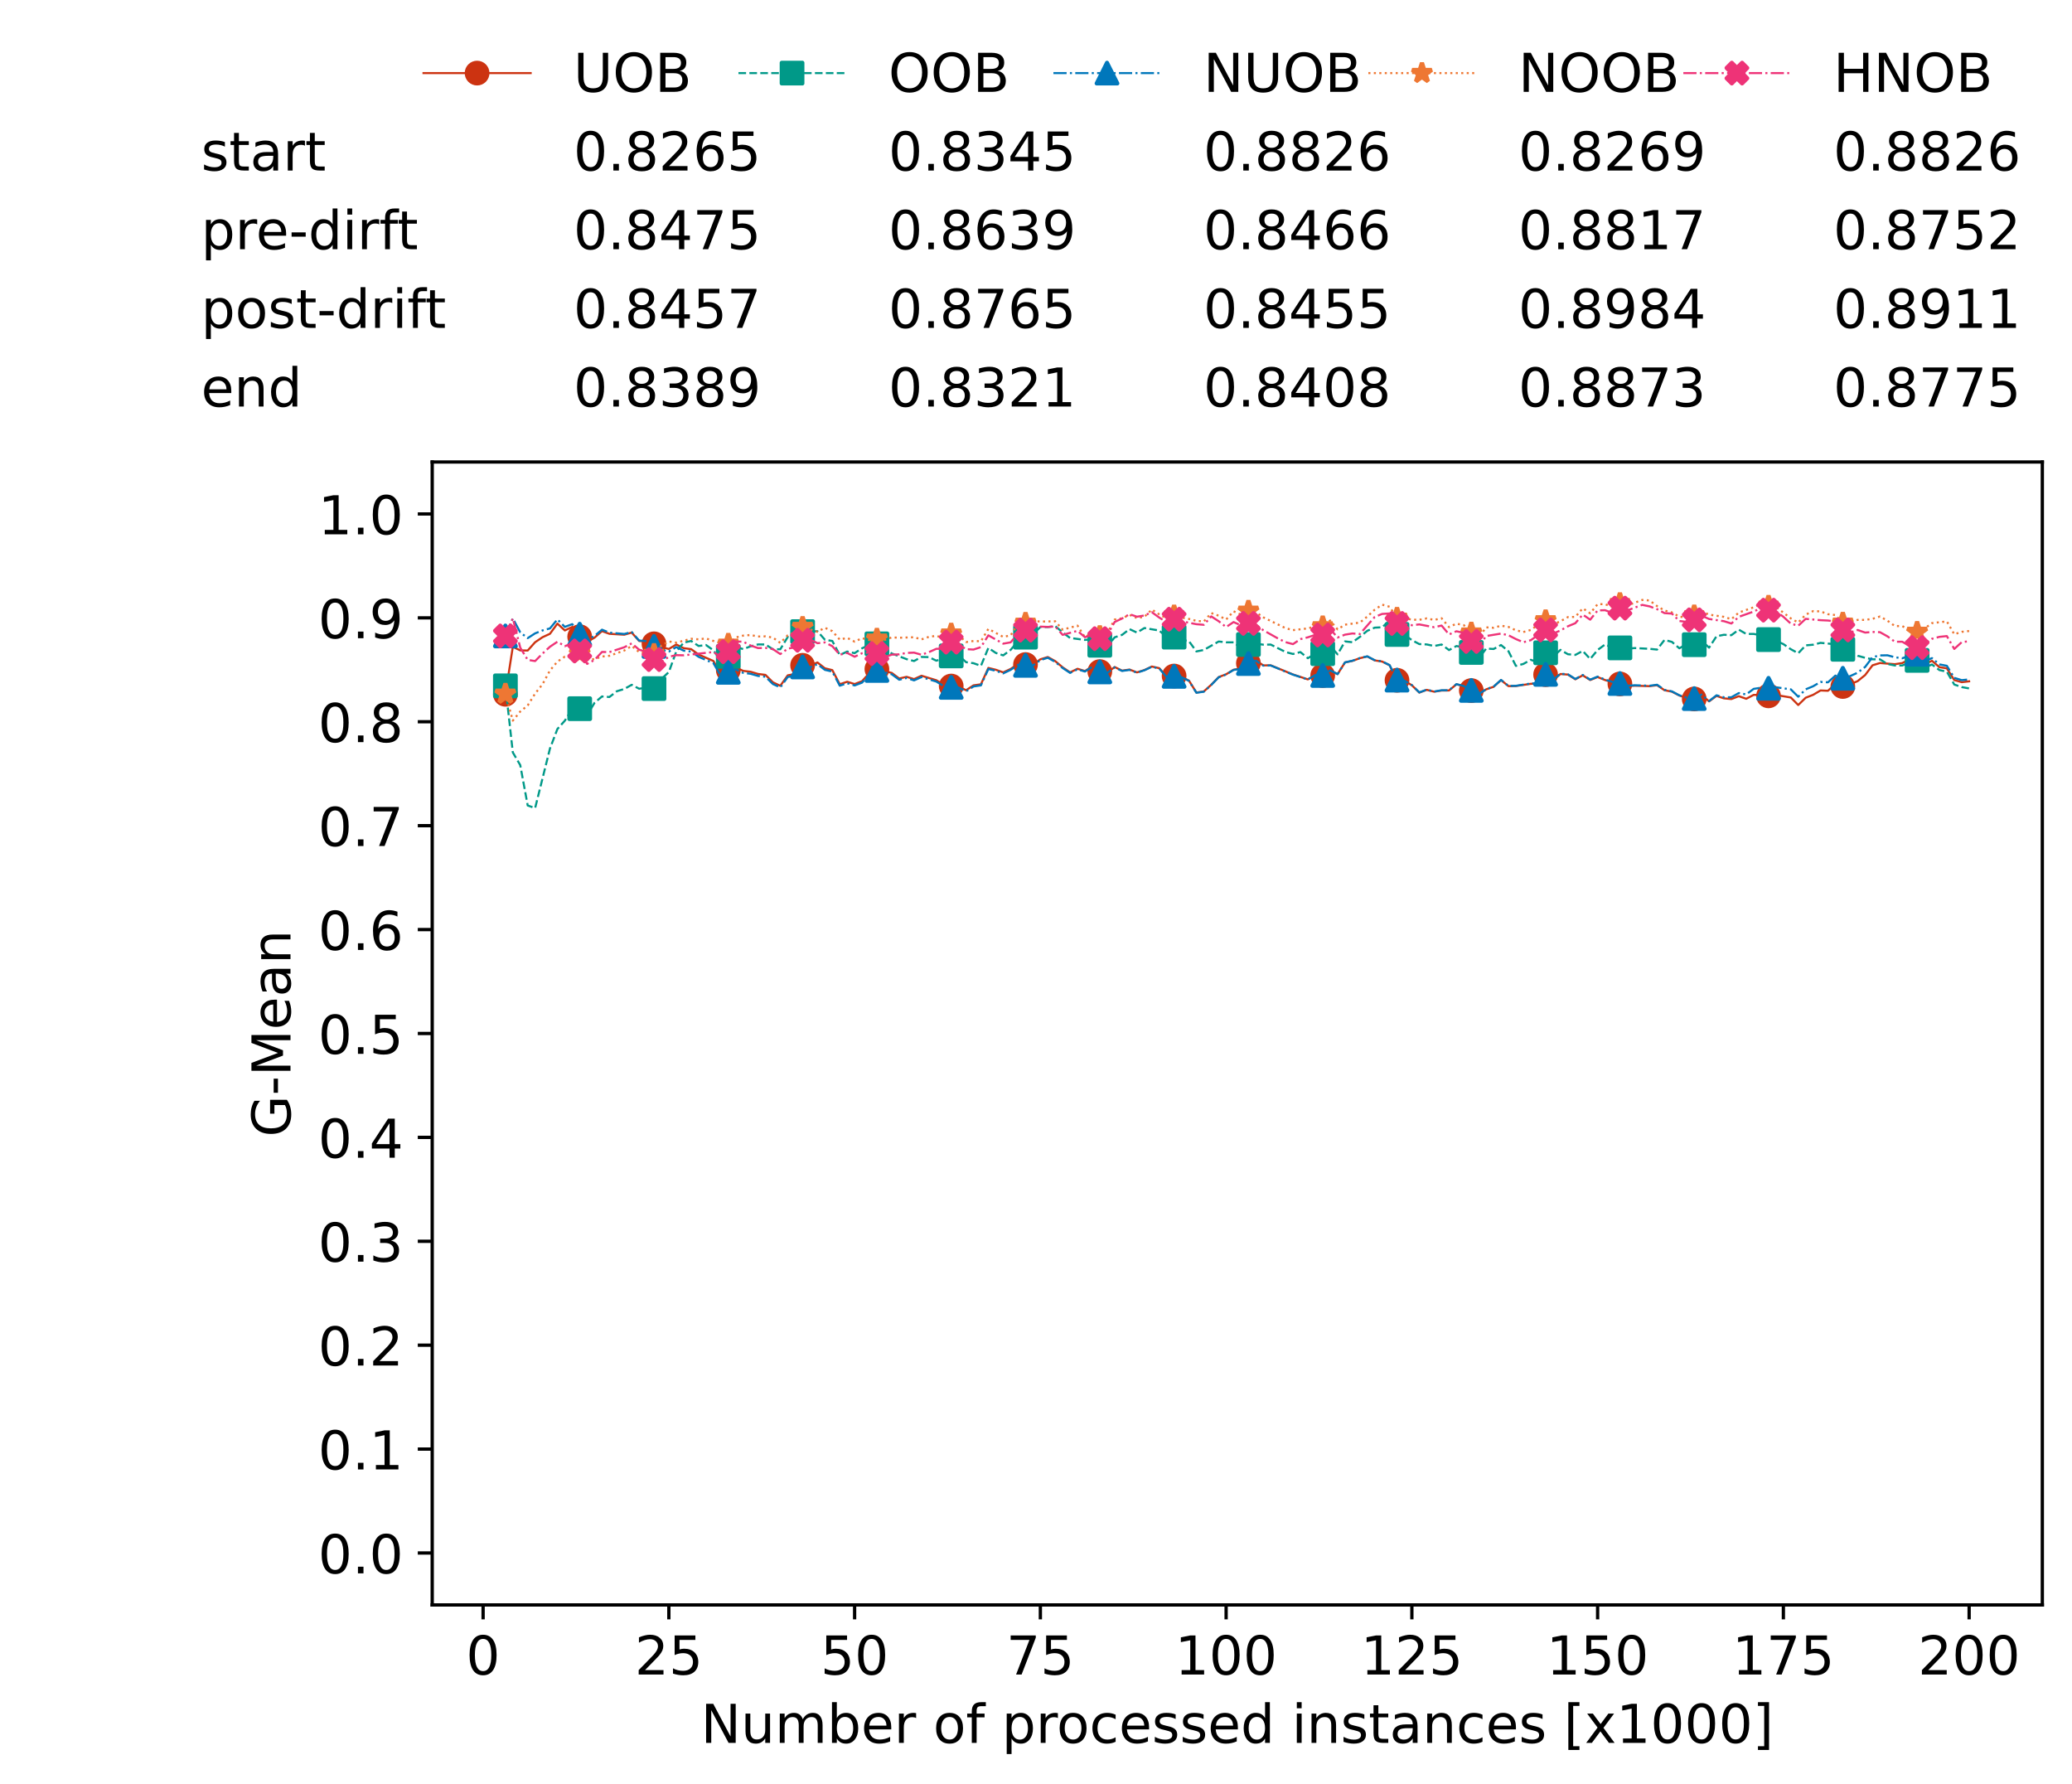 <?xml version="1.0" encoding="utf-8" standalone="no"?>
<!DOCTYPE svg PUBLIC "-//W3C//DTD SVG 1.1//EN"
  "http://www.w3.org/Graphics/SVG/1.1/DTD/svg11.dtd">
<!-- Created with matplotlib (https://matplotlib.org/) -->
<svg height="432.615pt" version="1.1" viewBox="0 0 502.65 432.615" width="502.65pt" xmlns="http://www.w3.org/2000/svg" xmlns:xlink="http://www.w3.org/1999/xlink">
 <defs>
  <style type="text/css">*{stroke-linecap:butt;stroke-linejoin:round;}</style>
 </defs>
 <g id="figure_1">
  <g id="patch_1">
   <path d="M 0 432.615 
L 502.65 432.615 
L 502.65 0 
L 0 0 
z
" style="fill:#ffffff;"/>
  </g>
  <g id="axes_1">
   <g id="patch_2">
    <path d="M 104.85 389.252 
L 495.45 389.252 
L 495.45 112.052 
L 104.85 112.052 
z
" style="fill:#ffffff;"/>
   </g>
   <g id="matplotlib.axis_1">
    <g id="xtick_1">
     <g id="line2d_1">
      <defs>
       <path d="M 0 0 
L 0 3.5 
" id="m3412b9688e" style="stroke:#000000;stroke-width:0.8;"/>
      </defs>
      <g>
       <use style="stroke:#000000;stroke-width:0.8;" x="117.197" xlink:href="#m3412b9688e" y="389.252"/>
      </g>
     </g>
     <g id="text_1">
      <!-- 0 -->
      <g transform="translate(113.061 406.13)scale(0.13 -0.13)">
       <defs>
        <path d="M 31.781 66.406 
Q 24.172 66.406 20.328 58.906 
Q 16.5 51.422 16.5 36.375 
Q 16.5 21.391 20.328 13.891 
Q 24.172 6.391 31.781 6.391 
Q 39.453 6.391 43.281 13.891 
Q 47.125 21.391 47.125 36.375 
Q 47.125 51.422 43.281 58.906 
Q 39.453 66.406 31.781 66.406 
z
M 31.781 74.219 
Q 44.047 74.219 50.516 64.516 
Q 56.984 54.828 56.984 36.375 
Q 56.984 17.969 50.516 8.266 
Q 44.047 -1.422 31.781 -1.422 
Q 19.531 -1.422 13.062 8.266 
Q 6.594 17.969 6.594 36.375 
Q 6.594 54.828 13.062 64.516 
Q 19.531 74.219 31.781 74.219 
z
" id="DejaVuSans-48"/>
       </defs>
       <use xlink:href="#DejaVuSans-48"/>
      </g>
     </g>
    </g>
    <g id="xtick_2">
     <g id="line2d_2">
      <g>
       <use style="stroke:#000000;stroke-width:0.8;" x="162.259" xlink:href="#m3412b9688e" y="389.252"/>
      </g>
     </g>
     <g id="text_2">
      <!-- 25 -->
      <g transform="translate(153.988 406.13)scale(0.13 -0.13)">
       <defs>
        <path d="M 19.188 8.297 
L 53.609 8.297 
L 53.609 0 
L 7.328 0 
L 7.328 8.297 
Q 12.938 14.109 22.625 23.891 
Q 32.328 33.688 34.812 36.531 
Q 39.547 41.844 41.422 45.531 
Q 43.312 49.219 43.312 52.781 
Q 43.312 58.594 39.234 62.25 
Q 35.156 65.922 28.609 65.922 
Q 23.969 65.922 18.812 64.312 
Q 13.672 62.703 7.812 59.422 
L 7.812 69.391 
Q 13.766 71.781 18.938 73 
Q 24.125 74.219 28.422 74.219 
Q 39.75 74.219 46.484 68.547 
Q 53.219 62.891 53.219 53.422 
Q 53.219 48.922 51.531 44.891 
Q 49.859 40.875 45.406 35.406 
Q 44.188 33.984 37.641 27.219 
Q 31.109 20.453 19.188 8.297 
z
" id="DejaVuSans-50"/>
        <path d="M 10.797 72.906 
L 49.516 72.906 
L 49.516 64.594 
L 19.828 64.594 
L 19.828 46.734 
Q 21.969 47.469 24.109 47.828 
Q 26.266 48.188 28.422 48.188 
Q 40.625 48.188 47.75 41.5 
Q 54.891 34.812 54.891 23.391 
Q 54.891 11.625 47.562 5.094 
Q 40.234 -1.422 26.906 -1.422 
Q 22.312 -1.422 17.547 -0.641 
Q 12.797 0.141 7.719 1.703 
L 7.719 11.625 
Q 12.109 9.234 16.797 8.062 
Q 21.484 6.891 26.703 6.891 
Q 35.156 6.891 40.078 11.328 
Q 45.016 15.766 45.016 23.391 
Q 45.016 31 40.078 35.438 
Q 35.156 39.891 26.703 39.891 
Q 22.75 39.891 18.812 39.016 
Q 14.891 38.141 10.797 36.281 
z
" id="DejaVuSans-53"/>
       </defs>
       <use xlink:href="#DejaVuSans-50"/>
       <use x="63.623" xlink:href="#DejaVuSans-53"/>
      </g>
     </g>
    </g>
    <g id="xtick_3">
     <g id="line2d_3">
      <g>
       <use style="stroke:#000000;stroke-width:0.8;" x="207.322" xlink:href="#m3412b9688e" y="389.252"/>
      </g>
     </g>
     <g id="text_3">
      <!-- 50 -->
      <g transform="translate(199.05 406.13)scale(0.13 -0.13)">
       <use xlink:href="#DejaVuSans-53"/>
       <use x="63.623" xlink:href="#DejaVuSans-48"/>
      </g>
     </g>
    </g>
    <g id="xtick_4">
     <g id="line2d_4">
      <g>
       <use style="stroke:#000000;stroke-width:0.8;" x="252.384" xlink:href="#m3412b9688e" y="389.252"/>
      </g>
     </g>
     <g id="text_4">
      <!-- 75 -->
      <g transform="translate(244.113 406.13)scale(0.13 -0.13)">
       <defs>
        <path d="M 8.203 72.906 
L 55.078 72.906 
L 55.078 68.703 
L 28.609 0 
L 18.312 0 
L 43.219 64.594 
L 8.203 64.594 
z
" id="DejaVuSans-55"/>
       </defs>
       <use xlink:href="#DejaVuSans-55"/>
       <use x="63.623" xlink:href="#DejaVuSans-53"/>
      </g>
     </g>
    </g>
    <g id="xtick_5">
     <g id="line2d_5">
      <g>
       <use style="stroke:#000000;stroke-width:0.8;" x="297.446" xlink:href="#m3412b9688e" y="389.252"/>
      </g>
     </g>
     <g id="text_5">
      <!-- 100 -->
      <g transform="translate(285.039 406.13)scale(0.13 -0.13)">
       <defs>
        <path d="M 12.406 8.297 
L 28.516 8.297 
L 28.516 63.922 
L 10.984 60.406 
L 10.984 69.391 
L 28.422 72.906 
L 38.281 72.906 
L 38.281 8.297 
L 54.391 8.297 
L 54.391 0 
L 12.406 0 
z
" id="DejaVuSans-49"/>
       </defs>
       <use xlink:href="#DejaVuSans-49"/>
       <use x="63.623" xlink:href="#DejaVuSans-48"/>
       <use x="127.246" xlink:href="#DejaVuSans-48"/>
      </g>
     </g>
    </g>
    <g id="xtick_6">
     <g id="line2d_6">
      <g>
       <use style="stroke:#000000;stroke-width:0.8;" x="342.509" xlink:href="#m3412b9688e" y="389.252"/>
      </g>
     </g>
     <g id="text_6">
      <!-- 125 -->
      <g transform="translate(330.102 406.13)scale(0.13 -0.13)">
       <use xlink:href="#DejaVuSans-49"/>
       <use x="63.623" xlink:href="#DejaVuSans-50"/>
       <use x="127.246" xlink:href="#DejaVuSans-53"/>
      </g>
     </g>
    </g>
    <g id="xtick_7">
     <g id="line2d_7">
      <g>
       <use style="stroke:#000000;stroke-width:0.8;" x="387.571" xlink:href="#m3412b9688e" y="389.252"/>
      </g>
     </g>
     <g id="text_7">
      <!-- 150 -->
      <g transform="translate(375.164 406.13)scale(0.13 -0.13)">
       <use xlink:href="#DejaVuSans-49"/>
       <use x="63.623" xlink:href="#DejaVuSans-53"/>
       <use x="127.246" xlink:href="#DejaVuSans-48"/>
      </g>
     </g>
    </g>
    <g id="xtick_8">
     <g id="line2d_8">
      <g>
       <use style="stroke:#000000;stroke-width:0.8;" x="432.633" xlink:href="#m3412b9688e" y="389.252"/>
      </g>
     </g>
     <g id="text_8">
      <!-- 175 -->
      <g transform="translate(420.226 406.13)scale(0.13 -0.13)">
       <use xlink:href="#DejaVuSans-49"/>
       <use x="63.623" xlink:href="#DejaVuSans-55"/>
       <use x="127.246" xlink:href="#DejaVuSans-53"/>
      </g>
     </g>
    </g>
    <g id="xtick_9">
     <g id="line2d_9">
      <g>
       <use style="stroke:#000000;stroke-width:0.8;" x="477.695" xlink:href="#m3412b9688e" y="389.252"/>
      </g>
     </g>
     <g id="text_9">
      <!-- 200 -->
      <g transform="translate(465.289 406.13)scale(0.13 -0.13)">
       <use xlink:href="#DejaVuSans-50"/>
       <use x="63.623" xlink:href="#DejaVuSans-48"/>
       <use x="127.246" xlink:href="#DejaVuSans-48"/>
      </g>
     </g>
    </g>
    <g id="text_10">
     <!-- Number of processed instances [x1000] -->
     <g transform="translate(170.025 422.711)scale(0.13 -0.13)">
      <defs>
       <path d="M 9.812 72.906 
L 23.094 72.906 
L 55.422 11.922 
L 55.422 72.906 
L 64.984 72.906 
L 64.984 0 
L 51.703 0 
L 19.391 60.984 
L 19.391 0 
L 9.812 0 
z
" id="DejaVuSans-78"/>
       <path d="M 8.5 21.578 
L 8.5 54.688 
L 17.484 54.688 
L 17.484 21.922 
Q 17.484 14.156 20.5 10.266 
Q 23.531 6.391 29.594 6.391 
Q 36.859 6.391 41.078 11.031 
Q 45.312 15.672 45.312 23.688 
L 45.312 54.688 
L 54.297 54.688 
L 54.297 0 
L 45.312 0 
L 45.312 8.406 
Q 42.047 3.422 37.719 1 
Q 33.406 -1.422 27.688 -1.422 
Q 18.266 -1.422 13.375 4.438 
Q 8.5 10.297 8.5 21.578 
z
M 31.109 56 
z
" id="DejaVuSans-117"/>
       <path d="M 52 44.188 
Q 55.375 50.25 60.062 53.125 
Q 64.75 56 71.094 56 
Q 79.641 56 84.281 50.016 
Q 88.922 44.047 88.922 33.016 
L 88.922 0 
L 79.891 0 
L 79.891 32.719 
Q 79.891 40.578 77.094 44.375 
Q 74.312 48.188 68.609 48.188 
Q 61.625 48.188 57.562 43.547 
Q 53.516 38.922 53.516 30.906 
L 53.516 0 
L 44.484 0 
L 44.484 32.719 
Q 44.484 40.625 41.703 44.406 
Q 38.922 48.188 33.109 48.188 
Q 26.219 48.188 22.156 43.531 
Q 18.109 38.875 18.109 30.906 
L 18.109 0 
L 9.078 0 
L 9.078 54.688 
L 18.109 54.688 
L 18.109 46.188 
Q 21.188 51.219 25.484 53.609 
Q 29.781 56 35.688 56 
Q 41.656 56 45.828 52.969 
Q 50 49.953 52 44.188 
z
" id="DejaVuSans-109"/>
       <path d="M 48.688 27.297 
Q 48.688 37.203 44.609 42.844 
Q 40.531 48.484 33.406 48.484 
Q 26.266 48.484 22.188 42.844 
Q 18.109 37.203 18.109 27.297 
Q 18.109 17.391 22.188 11.75 
Q 26.266 6.109 33.406 6.109 
Q 40.531 6.109 44.609 11.75 
Q 48.688 17.391 48.688 27.297 
z
M 18.109 46.391 
Q 20.953 51.266 25.266 53.625 
Q 29.594 56 35.594 56 
Q 45.562 56 51.781 48.094 
Q 58.016 40.188 58.016 27.297 
Q 58.016 14.406 51.781 6.484 
Q 45.562 -1.422 35.594 -1.422 
Q 29.594 -1.422 25.266 0.953 
Q 20.953 3.328 18.109 8.203 
L 18.109 0 
L 9.078 0 
L 9.078 75.984 
L 18.109 75.984 
z
" id="DejaVuSans-98"/>
       <path d="M 56.203 29.594 
L 56.203 25.203 
L 14.891 25.203 
Q 15.484 15.922 20.484 11.062 
Q 25.484 6.203 34.422 6.203 
Q 39.594 6.203 44.453 7.469 
Q 49.312 8.734 54.109 11.281 
L 54.109 2.781 
Q 49.266 0.734 44.188 -0.344 
Q 39.109 -1.422 33.891 -1.422 
Q 20.797 -1.422 13.156 6.188 
Q 5.516 13.812 5.516 26.812 
Q 5.516 40.234 12.766 48.109 
Q 20.016 56 32.328 56 
Q 43.359 56 49.781 48.891 
Q 56.203 41.797 56.203 29.594 
z
M 47.219 32.234 
Q 47.125 39.594 43.094 43.984 
Q 39.062 48.391 32.422 48.391 
Q 24.906 48.391 20.391 44.141 
Q 15.875 39.891 15.188 32.172 
z
" id="DejaVuSans-101"/>
       <path d="M 41.109 46.297 
Q 39.594 47.172 37.812 47.578 
Q 36.031 48 33.891 48 
Q 26.266 48 22.188 43.047 
Q 18.109 38.094 18.109 28.812 
L 18.109 0 
L 9.078 0 
L 9.078 54.688 
L 18.109 54.688 
L 18.109 46.188 
Q 20.953 51.172 25.484 53.578 
Q 30.031 56 36.531 56 
Q 37.453 56 38.578 55.875 
Q 39.703 55.766 41.062 55.516 
z
" id="DejaVuSans-114"/>
       <path id="DejaVuSans-32"/>
       <path d="M 30.609 48.391 
Q 23.391 48.391 19.188 42.75 
Q 14.984 37.109 14.984 27.297 
Q 14.984 17.484 19.156 11.844 
Q 23.344 6.203 30.609 6.203 
Q 37.797 6.203 41.984 11.859 
Q 46.188 17.531 46.188 27.297 
Q 46.188 37.016 41.984 42.703 
Q 37.797 48.391 30.609 48.391 
z
M 30.609 56 
Q 42.328 56 49.016 48.375 
Q 55.719 40.766 55.719 27.297 
Q 55.719 13.875 49.016 6.219 
Q 42.328 -1.422 30.609 -1.422 
Q 18.844 -1.422 12.172 6.219 
Q 5.516 13.875 5.516 27.297 
Q 5.516 40.766 12.172 48.375 
Q 18.844 56 30.609 56 
z
" id="DejaVuSans-111"/>
       <path d="M 37.109 75.984 
L 37.109 68.5 
L 28.516 68.5 
Q 23.688 68.5 21.797 66.547 
Q 19.922 64.594 19.922 59.516 
L 19.922 54.688 
L 34.719 54.688 
L 34.719 47.703 
L 19.922 47.703 
L 19.922 0 
L 10.891 0 
L 10.891 47.703 
L 2.297 47.703 
L 2.297 54.688 
L 10.891 54.688 
L 10.891 58.5 
Q 10.891 67.625 15.141 71.797 
Q 19.391 75.984 28.609 75.984 
z
" id="DejaVuSans-102"/>
       <path d="M 18.109 8.203 
L 18.109 -20.797 
L 9.078 -20.797 
L 9.078 54.688 
L 18.109 54.688 
L 18.109 46.391 
Q 20.953 51.266 25.266 53.625 
Q 29.594 56 35.594 56 
Q 45.562 56 51.781 48.094 
Q 58.016 40.188 58.016 27.297 
Q 58.016 14.406 51.781 6.484 
Q 45.562 -1.422 35.594 -1.422 
Q 29.594 -1.422 25.266 0.953 
Q 20.953 3.328 18.109 8.203 
z
M 48.688 27.297 
Q 48.688 37.203 44.609 42.844 
Q 40.531 48.484 33.406 48.484 
Q 26.266 48.484 22.188 42.844 
Q 18.109 37.203 18.109 27.297 
Q 18.109 17.391 22.188 11.75 
Q 26.266 6.109 33.406 6.109 
Q 40.531 6.109 44.609 11.75 
Q 48.688 17.391 48.688 27.297 
z
" id="DejaVuSans-112"/>
       <path d="M 48.781 52.594 
L 48.781 44.188 
Q 44.969 46.297 41.141 47.344 
Q 37.312 48.391 33.406 48.391 
Q 24.656 48.391 19.812 42.844 
Q 14.984 37.312 14.984 27.297 
Q 14.984 17.281 19.812 11.734 
Q 24.656 6.203 33.406 6.203 
Q 37.312 6.203 41.141 7.25 
Q 44.969 8.297 48.781 10.406 
L 48.781 2.094 
Q 45.016 0.344 40.984 -0.531 
Q 36.969 -1.422 32.422 -1.422 
Q 20.062 -1.422 12.781 6.344 
Q 5.516 14.109 5.516 27.297 
Q 5.516 40.672 12.859 48.328 
Q 20.219 56 33.016 56 
Q 37.156 56 41.109 55.141 
Q 45.062 54.297 48.781 52.594 
z
" id="DejaVuSans-99"/>
       <path d="M 44.281 53.078 
L 44.281 44.578 
Q 40.484 46.531 36.375 47.5 
Q 32.281 48.484 27.875 48.484 
Q 21.188 48.484 17.844 46.438 
Q 14.5 44.391 14.5 40.281 
Q 14.5 37.156 16.891 35.375 
Q 19.281 33.594 26.516 31.984 
L 29.594 31.297 
Q 39.156 29.25 43.188 25.516 
Q 47.219 21.781 47.219 15.094 
Q 47.219 7.469 41.188 3.016 
Q 35.156 -1.422 24.609 -1.422 
Q 20.219 -1.422 15.453 -0.562 
Q 10.688 0.297 5.422 2 
L 5.422 11.281 
Q 10.406 8.688 15.234 7.391 
Q 20.062 6.109 24.812 6.109 
Q 31.156 6.109 34.562 8.281 
Q 37.984 10.453 37.984 14.406 
Q 37.984 18.062 35.516 20.016 
Q 33.062 21.969 24.703 23.781 
L 21.578 24.516 
Q 13.234 26.266 9.516 29.906 
Q 5.812 33.547 5.812 39.891 
Q 5.812 47.609 11.281 51.797 
Q 16.75 56 26.812 56 
Q 31.781 56 36.172 55.266 
Q 40.578 54.547 44.281 53.078 
z
" id="DejaVuSans-115"/>
       <path d="M 45.406 46.391 
L 45.406 75.984 
L 54.391 75.984 
L 54.391 0 
L 45.406 0 
L 45.406 8.203 
Q 42.578 3.328 38.25 0.953 
Q 33.938 -1.422 27.875 -1.422 
Q 17.969 -1.422 11.734 6.484 
Q 5.516 14.406 5.516 27.297 
Q 5.516 40.188 11.734 48.094 
Q 17.969 56 27.875 56 
Q 33.938 56 38.25 53.625 
Q 42.578 51.266 45.406 46.391 
z
M 14.797 27.297 
Q 14.797 17.391 18.875 11.75 
Q 22.953 6.109 30.078 6.109 
Q 37.203 6.109 41.297 11.75 
Q 45.406 17.391 45.406 27.297 
Q 45.406 37.203 41.297 42.844 
Q 37.203 48.484 30.078 48.484 
Q 22.953 48.484 18.875 42.844 
Q 14.797 37.203 14.797 27.297 
z
" id="DejaVuSans-100"/>
       <path d="M 9.422 54.688 
L 18.406 54.688 
L 18.406 0 
L 9.422 0 
z
M 9.422 75.984 
L 18.406 75.984 
L 18.406 64.594 
L 9.422 64.594 
z
" id="DejaVuSans-105"/>
       <path d="M 54.891 33.016 
L 54.891 0 
L 45.906 0 
L 45.906 32.719 
Q 45.906 40.484 42.875 44.328 
Q 39.844 48.188 33.797 48.188 
Q 26.516 48.188 22.312 43.547 
Q 18.109 38.922 18.109 30.906 
L 18.109 0 
L 9.078 0 
L 9.078 54.688 
L 18.109 54.688 
L 18.109 46.188 
Q 21.344 51.125 25.703 53.562 
Q 30.078 56 35.797 56 
Q 45.219 56 50.047 50.172 
Q 54.891 44.344 54.891 33.016 
z
" id="DejaVuSans-110"/>
       <path d="M 18.312 70.219 
L 18.312 54.688 
L 36.812 54.688 
L 36.812 47.703 
L 18.312 47.703 
L 18.312 18.016 
Q 18.312 11.328 20.141 9.422 
Q 21.969 7.516 27.594 7.516 
L 36.812 7.516 
L 36.812 0 
L 27.594 0 
Q 17.188 0 13.234 3.875 
Q 9.281 7.766 9.281 18.016 
L 9.281 47.703 
L 2.688 47.703 
L 2.688 54.688 
L 9.281 54.688 
L 9.281 70.219 
z
" id="DejaVuSans-116"/>
       <path d="M 34.281 27.484 
Q 23.391 27.484 19.188 25 
Q 14.984 22.516 14.984 16.5 
Q 14.984 11.719 18.141 8.906 
Q 21.297 6.109 26.703 6.109 
Q 34.188 6.109 38.703 11.406 
Q 43.219 16.703 43.219 25.484 
L 43.219 27.484 
z
M 52.203 31.203 
L 52.203 0 
L 43.219 0 
L 43.219 8.297 
Q 40.141 3.328 35.547 0.953 
Q 30.953 -1.422 24.312 -1.422 
Q 15.922 -1.422 10.953 3.297 
Q 6 8.016 6 15.922 
Q 6 25.141 12.172 29.828 
Q 18.359 34.516 30.609 34.516 
L 43.219 34.516 
L 43.219 35.406 
Q 43.219 41.609 39.141 45 
Q 35.062 48.391 27.688 48.391 
Q 23 48.391 18.547 47.266 
Q 14.109 46.141 10.016 43.891 
L 10.016 52.203 
Q 14.938 54.109 19.578 55.047 
Q 24.219 56 28.609 56 
Q 40.484 56 46.344 49.844 
Q 52.203 43.703 52.203 31.203 
z
" id="DejaVuSans-97"/>
       <path d="M 8.594 75.984 
L 29.297 75.984 
L 29.297 69 
L 17.578 69 
L 17.578 -6.203 
L 29.297 -6.203 
L 29.297 -13.188 
L 8.594 -13.188 
z
" id="DejaVuSans-91"/>
       <path d="M 54.891 54.688 
L 35.109 28.078 
L 55.906 0 
L 45.312 0 
L 29.391 21.484 
L 13.484 0 
L 2.875 0 
L 24.125 28.609 
L 4.688 54.688 
L 15.281 54.688 
L 29.781 35.203 
L 44.281 54.688 
z
" id="DejaVuSans-120"/>
       <path d="M 30.422 75.984 
L 30.422 -13.188 
L 9.719 -13.188 
L 9.719 -6.203 
L 21.391 -6.203 
L 21.391 69 
L 9.719 69 
L 9.719 75.984 
z
" id="DejaVuSans-93"/>
      </defs>
      <use xlink:href="#DejaVuSans-78"/>
      <use x="74.805" xlink:href="#DejaVuSans-117"/>
      <use x="138.184" xlink:href="#DejaVuSans-109"/>
      <use x="235.596" xlink:href="#DejaVuSans-98"/>
      <use x="299.072" xlink:href="#DejaVuSans-101"/>
      <use x="360.596" xlink:href="#DejaVuSans-114"/>
      <use x="401.709" xlink:href="#DejaVuSans-32"/>
      <use x="433.496" xlink:href="#DejaVuSans-111"/>
      <use x="494.678" xlink:href="#DejaVuSans-102"/>
      <use x="529.883" xlink:href="#DejaVuSans-32"/>
      <use x="561.67" xlink:href="#DejaVuSans-112"/>
      <use x="625.146" xlink:href="#DejaVuSans-114"/>
      <use x="664.01" xlink:href="#DejaVuSans-111"/>
      <use x="725.191" xlink:href="#DejaVuSans-99"/>
      <use x="780.172" xlink:href="#DejaVuSans-101"/>
      <use x="841.695" xlink:href="#DejaVuSans-115"/>
      <use x="893.795" xlink:href="#DejaVuSans-115"/>
      <use x="945.895" xlink:href="#DejaVuSans-101"/>
      <use x="1007.418" xlink:href="#DejaVuSans-100"/>
      <use x="1070.895" xlink:href="#DejaVuSans-32"/>
      <use x="1102.682" xlink:href="#DejaVuSans-105"/>
      <use x="1130.465" xlink:href="#DejaVuSans-110"/>
      <use x="1193.844" xlink:href="#DejaVuSans-115"/>
      <use x="1245.943" xlink:href="#DejaVuSans-116"/>
      <use x="1285.152" xlink:href="#DejaVuSans-97"/>
      <use x="1346.432" xlink:href="#DejaVuSans-110"/>
      <use x="1409.811" xlink:href="#DejaVuSans-99"/>
      <use x="1464.791" xlink:href="#DejaVuSans-101"/>
      <use x="1526.314" xlink:href="#DejaVuSans-115"/>
      <use x="1578.414" xlink:href="#DejaVuSans-32"/>
      <use x="1610.201" xlink:href="#DejaVuSans-91"/>
      <use x="1649.215" xlink:href="#DejaVuSans-120"/>
      <use x="1708.395" xlink:href="#DejaVuSans-49"/>
      <use x="1772.018" xlink:href="#DejaVuSans-48"/>
      <use x="1835.641" xlink:href="#DejaVuSans-48"/>
      <use x="1899.264" xlink:href="#DejaVuSans-48"/>
      <use x="1962.887" xlink:href="#DejaVuSans-93"/>
     </g>
    </g>
   </g>
   <g id="matplotlib.axis_2">
    <g id="ytick_1">
     <g id="line2d_10">
      <defs>
       <path d="M 0 0 
L -3.5 0 
" id="m75b2cf301e" style="stroke:#000000;stroke-width:0.8;"/>
      </defs>
      <g>
       <use style="stroke:#000000;stroke-width:0.8;" x="104.85" xlink:href="#m75b2cf301e" y="376.652"/>
      </g>
     </g>
     <g id="text_11">
      <!-- 0.0 -->
      <g transform="translate(77.176 381.591)scale(0.13 -0.13)">
       <defs>
        <path d="M 10.688 12.406 
L 21 12.406 
L 21 0 
L 10.688 0 
z
" id="DejaVuSans-46"/>
       </defs>
       <use xlink:href="#DejaVuSans-48"/>
       <use x="63.623" xlink:href="#DejaVuSans-46"/>
       <use x="95.41" xlink:href="#DejaVuSans-48"/>
      </g>
     </g>
    </g>
    <g id="ytick_2">
     <g id="line2d_11">
      <g>
       <use style="stroke:#000000;stroke-width:0.8;" x="104.85" xlink:href="#m75b2cf301e" y="351.452"/>
      </g>
     </g>
     <g id="text_12">
      <!-- 0.1 -->
      <g transform="translate(77.176 356.391)scale(0.13 -0.13)">
       <use xlink:href="#DejaVuSans-48"/>
       <use x="63.623" xlink:href="#DejaVuSans-46"/>
       <use x="95.41" xlink:href="#DejaVuSans-49"/>
      </g>
     </g>
    </g>
    <g id="ytick_3">
     <g id="line2d_12">
      <g>
       <use style="stroke:#000000;stroke-width:0.8;" x="104.85" xlink:href="#m75b2cf301e" y="326.252"/>
      </g>
     </g>
     <g id="text_13">
      <!-- 0.2 -->
      <g transform="translate(77.176 331.191)scale(0.13 -0.13)">
       <use xlink:href="#DejaVuSans-48"/>
       <use x="63.623" xlink:href="#DejaVuSans-46"/>
       <use x="95.41" xlink:href="#DejaVuSans-50"/>
      </g>
     </g>
    </g>
    <g id="ytick_4">
     <g id="line2d_13">
      <g>
       <use style="stroke:#000000;stroke-width:0.8;" x="104.85" xlink:href="#m75b2cf301e" y="301.052"/>
      </g>
     </g>
     <g id="text_14">
      <!-- 0.3 -->
      <g transform="translate(77.176 305.991)scale(0.13 -0.13)">
       <defs>
        <path d="M 40.578 39.312 
Q 47.656 37.797 51.625 33 
Q 55.609 28.219 55.609 21.188 
Q 55.609 10.406 48.188 4.484 
Q 40.766 -1.422 27.094 -1.422 
Q 22.516 -1.422 17.656 -0.516 
Q 12.797 0.391 7.625 2.203 
L 7.625 11.719 
Q 11.719 9.328 16.594 8.109 
Q 21.484 6.891 26.812 6.891 
Q 36.078 6.891 40.938 10.547 
Q 45.797 14.203 45.797 21.188 
Q 45.797 27.641 41.281 31.266 
Q 36.766 34.906 28.719 34.906 
L 20.219 34.906 
L 20.219 43.016 
L 29.109 43.016 
Q 36.375 43.016 40.234 45.922 
Q 44.094 48.828 44.094 54.297 
Q 44.094 59.906 40.109 62.906 
Q 36.141 65.922 28.719 65.922 
Q 24.656 65.922 20.016 65.031 
Q 15.375 64.156 9.812 62.312 
L 9.812 71.094 
Q 15.438 72.656 20.344 73.438 
Q 25.25 74.219 29.594 74.219 
Q 40.828 74.219 47.359 69.109 
Q 53.906 64.016 53.906 55.328 
Q 53.906 49.266 50.438 45.094 
Q 46.969 40.922 40.578 39.312 
z
" id="DejaVuSans-51"/>
       </defs>
       <use xlink:href="#DejaVuSans-48"/>
       <use x="63.623" xlink:href="#DejaVuSans-46"/>
       <use x="95.41" xlink:href="#DejaVuSans-51"/>
      </g>
     </g>
    </g>
    <g id="ytick_5">
     <g id="line2d_14">
      <g>
       <use style="stroke:#000000;stroke-width:0.8;" x="104.85" xlink:href="#m75b2cf301e" y="275.852"/>
      </g>
     </g>
     <g id="text_15">
      <!-- 0.4 -->
      <g transform="translate(77.176 280.791)scale(0.13 -0.13)">
       <defs>
        <path d="M 37.797 64.312 
L 12.891 25.391 
L 37.797 25.391 
z
M 35.203 72.906 
L 47.609 72.906 
L 47.609 25.391 
L 58.016 25.391 
L 58.016 17.188 
L 47.609 17.188 
L 47.609 0 
L 37.797 0 
L 37.797 17.188 
L 4.891 17.188 
L 4.891 26.703 
z
" id="DejaVuSans-52"/>
       </defs>
       <use xlink:href="#DejaVuSans-48"/>
       <use x="63.623" xlink:href="#DejaVuSans-46"/>
       <use x="95.41" xlink:href="#DejaVuSans-52"/>
      </g>
     </g>
    </g>
    <g id="ytick_6">
     <g id="line2d_15">
      <g>
       <use style="stroke:#000000;stroke-width:0.8;" x="104.85" xlink:href="#m75b2cf301e" y="250.652"/>
      </g>
     </g>
     <g id="text_16">
      <!-- 0.5 -->
      <g transform="translate(77.176 255.591)scale(0.13 -0.13)">
       <use xlink:href="#DejaVuSans-48"/>
       <use x="63.623" xlink:href="#DejaVuSans-46"/>
       <use x="95.41" xlink:href="#DejaVuSans-53"/>
      </g>
     </g>
    </g>
    <g id="ytick_7">
     <g id="line2d_16">
      <g>
       <use style="stroke:#000000;stroke-width:0.8;" x="104.85" xlink:href="#m75b2cf301e" y="225.452"/>
      </g>
     </g>
     <g id="text_17">
      <!-- 0.6 -->
      <g transform="translate(77.176 230.391)scale(0.13 -0.13)">
       <defs>
        <path d="M 33.016 40.375 
Q 26.375 40.375 22.484 35.828 
Q 18.609 31.297 18.609 23.391 
Q 18.609 15.531 22.484 10.953 
Q 26.375 6.391 33.016 6.391 
Q 39.656 6.391 43.531 10.953 
Q 47.406 15.531 47.406 23.391 
Q 47.406 31.297 43.531 35.828 
Q 39.656 40.375 33.016 40.375 
z
M 52.594 71.297 
L 52.594 62.312 
Q 48.875 64.062 45.094 64.984 
Q 41.312 65.922 37.594 65.922 
Q 27.828 65.922 22.672 59.328 
Q 17.531 52.734 16.797 39.406 
Q 19.672 43.656 24.016 45.922 
Q 28.375 48.188 33.594 48.188 
Q 44.578 48.188 50.953 41.516 
Q 57.328 34.859 57.328 23.391 
Q 57.328 12.156 50.688 5.359 
Q 44.047 -1.422 33.016 -1.422 
Q 20.359 -1.422 13.672 8.266 
Q 6.984 17.969 6.984 36.375 
Q 6.984 53.656 15.188 63.938 
Q 23.391 74.219 37.203 74.219 
Q 40.922 74.219 44.703 73.484 
Q 48.484 72.75 52.594 71.297 
z
" id="DejaVuSans-54"/>
       </defs>
       <use xlink:href="#DejaVuSans-48"/>
       <use x="63.623" xlink:href="#DejaVuSans-46"/>
       <use x="95.41" xlink:href="#DejaVuSans-54"/>
      </g>
     </g>
    </g>
    <g id="ytick_8">
     <g id="line2d_17">
      <g>
       <use style="stroke:#000000;stroke-width:0.8;" x="104.85" xlink:href="#m75b2cf301e" y="200.252"/>
      </g>
     </g>
     <g id="text_18">
      <!-- 0.7 -->
      <g transform="translate(77.176 205.191)scale(0.13 -0.13)">
       <use xlink:href="#DejaVuSans-48"/>
       <use x="63.623" xlink:href="#DejaVuSans-46"/>
       <use x="95.41" xlink:href="#DejaVuSans-55"/>
      </g>
     </g>
    </g>
    <g id="ytick_9">
     <g id="line2d_18">
      <g>
       <use style="stroke:#000000;stroke-width:0.8;" x="104.85" xlink:href="#m75b2cf301e" y="175.052"/>
      </g>
     </g>
     <g id="text_19">
      <!-- 0.8 -->
      <g transform="translate(77.176 179.991)scale(0.13 -0.13)">
       <defs>
        <path d="M 31.781 34.625 
Q 24.75 34.625 20.719 30.859 
Q 16.703 27.094 16.703 20.516 
Q 16.703 13.922 20.719 10.156 
Q 24.75 6.391 31.781 6.391 
Q 38.812 6.391 42.859 10.172 
Q 46.922 13.969 46.922 20.516 
Q 46.922 27.094 42.891 30.859 
Q 38.875 34.625 31.781 34.625 
z
M 21.922 38.812 
Q 15.578 40.375 12.031 44.719 
Q 8.5 49.078 8.5 55.328 
Q 8.5 64.062 14.719 69.141 
Q 20.953 74.219 31.781 74.219 
Q 42.672 74.219 48.875 69.141 
Q 55.078 64.062 55.078 55.328 
Q 55.078 49.078 51.531 44.719 
Q 48 40.375 41.703 38.812 
Q 48.828 37.156 52.797 32.312 
Q 56.781 27.484 56.781 20.516 
Q 56.781 9.906 50.312 4.234 
Q 43.844 -1.422 31.781 -1.422 
Q 19.734 -1.422 13.25 4.234 
Q 6.781 9.906 6.781 20.516 
Q 6.781 27.484 10.781 32.312 
Q 14.797 37.156 21.922 38.812 
z
M 18.312 54.391 
Q 18.312 48.734 21.844 45.562 
Q 25.391 42.391 31.781 42.391 
Q 38.141 42.391 41.719 45.562 
Q 45.312 48.734 45.312 54.391 
Q 45.312 60.062 41.719 63.234 
Q 38.141 66.406 31.781 66.406 
Q 25.391 66.406 21.844 63.234 
Q 18.312 60.062 18.312 54.391 
z
" id="DejaVuSans-56"/>
       </defs>
       <use xlink:href="#DejaVuSans-48"/>
       <use x="63.623" xlink:href="#DejaVuSans-46"/>
       <use x="95.41" xlink:href="#DejaVuSans-56"/>
      </g>
     </g>
    </g>
    <g id="ytick_10">
     <g id="line2d_19">
      <g>
       <use style="stroke:#000000;stroke-width:0.8;" x="104.85" xlink:href="#m75b2cf301e" y="149.852"/>
      </g>
     </g>
     <g id="text_20">
      <!-- 0.9 -->
      <g transform="translate(77.176 154.791)scale(0.13 -0.13)">
       <defs>
        <path d="M 10.984 1.516 
L 10.984 10.5 
Q 14.703 8.734 18.5 7.812 
Q 22.312 6.891 25.984 6.891 
Q 35.75 6.891 40.891 13.453 
Q 46.047 20.016 46.781 33.406 
Q 43.953 29.203 39.594 26.953 
Q 35.25 24.703 29.984 24.703 
Q 19.047 24.703 12.672 31.312 
Q 6.297 37.938 6.297 49.422 
Q 6.297 60.641 12.938 67.422 
Q 19.578 74.219 30.609 74.219 
Q 43.266 74.219 49.922 64.516 
Q 56.594 54.828 56.594 36.375 
Q 56.594 19.141 48.406 8.859 
Q 40.234 -1.422 26.422 -1.422 
Q 22.703 -1.422 18.891 -0.688 
Q 15.094 0.047 10.984 1.516 
z
M 30.609 32.422 
Q 37.25 32.422 41.125 36.953 
Q 45.016 41.5 45.016 49.422 
Q 45.016 57.281 41.125 61.844 
Q 37.25 66.406 30.609 66.406 
Q 23.969 66.406 20.094 61.844 
Q 16.219 57.281 16.219 49.422 
Q 16.219 41.5 20.094 36.953 
Q 23.969 32.422 30.609 32.422 
z
" id="DejaVuSans-57"/>
       </defs>
       <use xlink:href="#DejaVuSans-48"/>
       <use x="63.623" xlink:href="#DejaVuSans-46"/>
       <use x="95.41" xlink:href="#DejaVuSans-57"/>
      </g>
     </g>
    </g>
    <g id="ytick_11">
     <g id="line2d_20">
      <g>
       <use style="stroke:#000000;stroke-width:0.8;" x="104.85" xlink:href="#m75b2cf301e" y="124.652"/>
      </g>
     </g>
     <g id="text_21">
      <!-- 1.0 -->
      <g transform="translate(77.176 129.591)scale(0.13 -0.13)">
       <use xlink:href="#DejaVuSans-49"/>
       <use x="63.623" xlink:href="#DejaVuSans-46"/>
       <use x="95.41" xlink:href="#DejaVuSans-48"/>
      </g>
     </g>
    </g>
    <g id="text_22">
     <!-- G-Mean -->
     <g transform="translate(70.472 275.744)rotate(-90)scale(0.13 -0.13)">
      <defs>
       <path d="M 59.516 10.406 
L 59.516 29.984 
L 43.406 29.984 
L 43.406 38.094 
L 69.281 38.094 
L 69.281 6.781 
Q 63.578 2.734 56.688 0.656 
Q 49.812 -1.422 42 -1.422 
Q 24.906 -1.422 15.25 8.562 
Q 5.609 18.562 5.609 36.375 
Q 5.609 54.25 15.25 64.234 
Q 24.906 74.219 42 74.219 
Q 49.125 74.219 55.547 72.453 
Q 61.969 70.703 67.391 67.281 
L 67.391 56.781 
Q 61.922 61.422 55.766 63.766 
Q 49.609 66.109 42.828 66.109 
Q 29.438 66.109 22.719 58.641 
Q 16.016 51.172 16.016 36.375 
Q 16.016 21.625 22.719 14.156 
Q 29.438 6.688 42.828 6.688 
Q 48.047 6.688 52.141 7.594 
Q 56.25 8.5 59.516 10.406 
z
" id="DejaVuSans-71"/>
       <path d="M 4.891 31.391 
L 31.203 31.391 
L 31.203 23.391 
L 4.891 23.391 
z
" id="DejaVuSans-45"/>
       <path d="M 9.812 72.906 
L 24.516 72.906 
L 43.109 23.297 
L 61.812 72.906 
L 76.516 72.906 
L 76.516 0 
L 66.891 0 
L 66.891 64.016 
L 48.094 14.016 
L 38.188 14.016 
L 19.391 64.016 
L 19.391 0 
L 9.812 0 
z
" id="DejaVuSans-77"/>
      </defs>
      <use xlink:href="#DejaVuSans-71"/>
      <use x="77.49" xlink:href="#DejaVuSans-45"/>
      <use x="113.574" xlink:href="#DejaVuSans-77"/>
      <use x="199.854" xlink:href="#DejaVuSans-101"/>
      <use x="261.377" xlink:href="#DejaVuSans-97"/>
      <use x="322.656" xlink:href="#DejaVuSans-110"/>
     </g>
    </g>
   </g>
   <g id="line2d_21"/>
   <g id="line2d_22"/>
   <g id="line2d_23"/>
   <g id="line2d_24"/>
   <g id="line2d_25"/>
   <g id="line2d_26">
    <path clip-path="url(#p3531b182ba)" d="M 122.605 168.385 
L 124.407 156.875 
L 126.21 157.741 
L 128.012 157.776 
L 129.815 155.761 
L 131.617 154.543 
L 133.419 153.713 
L 135.222 151.244 
L 137.024 152.903 
L 138.827 152.046 
L 140.629 154.42 
L 142.432 155.657 
L 144.234 154.647 
L 146.037 153.068 
L 147.839 153.722 
L 151.444 153.936 
L 153.247 153.428 
L 155.049 155.466 
L 156.852 155.58 
L 158.654 156.146 
L 160.457 156.959 
L 162.259 157.398 
L 164.062 156.315 
L 165.864 157.204 
L 167.667 157.441 
L 169.469 158.744 
L 173.074 160.315 
L 174.877 163.449 
L 176.679 162.554 
L 178.482 161.886 
L 180.284 162.706 
L 182.087 162.926 
L 183.889 163.456 
L 185.692 163.681 
L 187.494 165.482 
L 189.297 166.331 
L 191.099 163.789 
L 192.902 163.459 
L 194.704 161.361 
L 196.507 161.42 
L 198.309 160.671 
L 200.112 162.085 
L 201.914 162.524 
L 203.717 165.95 
L 205.519 165.349 
L 207.322 165.908 
L 209.124 165.218 
L 210.927 163.209 
L 212.729 162.268 
L 216.334 163.207 
L 218.137 164.559 
L 219.939 164.152 
L 221.742 164.707 
L 223.544 163.89 
L 227.149 164.984 
L 228.952 166.108 
L 230.754 166.388 
L 232.557 166.486 
L 234.359 167.407 
L 236.162 166.219 
L 237.964 165.968 
L 239.767 161.997 
L 241.569 162.436 
L 243.372 163.073 
L 245.174 162.241 
L 246.976 161.016 
L 248.779 161.176 
L 250.581 161.198 
L 252.384 159.903 
L 254.186 159.347 
L 255.989 160.345 
L 257.791 161.847 
L 259.594 163.071 
L 261.396 162.202 
L 263.199 162.747 
L 265.001 161.598 
L 266.804 162.881 
L 268.606 163.129 
L 270.409 161.775 
L 272.211 162.653 
L 274.014 162.386 
L 275.816 163.079 
L 277.619 162.511 
L 279.421 161.655 
L 281.224 162.051 
L 283.026 164.171 
L 284.829 163.962 
L 286.631 164.19 
L 288.434 165.074 
L 290.236 167.959 
L 292.039 167.698 
L 293.841 166.077 
L 295.644 164.21 
L 297.446 163.536 
L 299.249 162.431 
L 301.051 162.147 
L 302.854 160.867 
L 304.656 160.169 
L 306.459 161.379 
L 308.261 161.36 
L 313.669 163.58 
L 317.274 164.774 
L 319.076 163.737 
L 320.879 163.828 
L 322.681 162.582 
L 324.484 163.502 
L 326.286 160.657 
L 328.089 160.291 
L 329.891 159.632 
L 331.694 159.216 
L 333.496 160.165 
L 335.299 160.45 
L 337.101 161.351 
L 338.904 164.989 
L 340.706 165.111 
L 342.509 166.203 
L 344.311 167.978 
L 346.114 167.312 
L 347.916 167.762 
L 349.719 167.475 
L 351.521 167.466 
L 353.324 165.966 
L 355.126 166.423 
L 356.928 167.488 
L 358.731 168.366 
L 360.533 167.188 
L 362.336 166.574 
L 364.138 164.945 
L 365.941 166.407 
L 367.743 166.385 
L 371.348 165.846 
L 373.151 165.772 
L 374.953 163.623 
L 376.756 164.965 
L 378.558 163.467 
L 380.361 163.611 
L 382.163 164.753 
L 383.966 163.792 
L 385.768 164.932 
L 387.571 164.205 
L 389.373 164.936 
L 391.176 165.497 
L 392.978 165.872 
L 394.781 166.412 
L 396.583 166.307 
L 400.188 166.414 
L 401.991 166.181 
L 403.793 167.403 
L 405.596 167.754 
L 407.398 168.681 
L 409.201 169.302 
L 411.003 169.518 
L 412.806 168.528 
L 414.608 170.106 
L 416.411 168.784 
L 418.213 169.372 
L 420.016 169.543 
L 421.818 168.846 
L 423.621 169.479 
L 425.423 168.535 
L 427.226 168.531 
L 429.028 168.768 
L 430.831 168.561 
L 434.436 169.168 
L 436.238 170.991 
L 438.041 169.225 
L 439.843 168.522 
L 441.646 167.463 
L 443.448 167.539 
L 445.251 165.887 
L 447.053 166.497 
L 448.856 165.939 
L 450.658 165.192 
L 452.461 163.727 
L 454.263 161.357 
L 456.066 160.804 
L 459.671 161.093 
L 461.473 160.816 
L 463.276 159.903 
L 465.078 159.435 
L 466.881 161.099 
L 468.683 160.27 
L 470.485 161.808 
L 472.288 162.093 
L 474.09 164.933 
L 475.893 165.449 
L 477.695 165.244 
L 477.695 165.244 
" style="fill:none;stroke:#cc3311;stroke-linecap:square;stroke-width:0.5;"/>
    <defs>
     <path d="M 0 2.5 
C 0.663 2.5 1.299 2.237 1.768 1.768 
C 2.237 1.299 2.5 0.663 2.5 0 
C 2.5 -0.663 2.237 -1.299 1.768 -1.768 
C 1.299 -2.237 0.663 -2.5 0 -2.5 
C -0.663 -2.5 -1.299 -2.237 -1.768 -1.768 
C -2.237 -1.299 -2.5 -0.663 -2.5 0 
C -2.5 0.663 -2.237 1.299 -1.768 1.768 
C -1.299 2.237 -0.663 2.5 0 2.5 
z
" id="m6826a60bf5" style="stroke:#cc3311;"/>
    </defs>
    <g clip-path="url(#p3531b182ba)">
     <use style="fill:#cc3311;stroke:#cc3311;" x="122.605" xlink:href="#m6826a60bf5" y="168.385"/>
     <use style="fill:#cc3311;stroke:#cc3311;" x="140.629" xlink:href="#m6826a60bf5" y="154.42"/>
     <use style="fill:#cc3311;stroke:#cc3311;" x="158.654" xlink:href="#m6826a60bf5" y="156.146"/>
     <use style="fill:#cc3311;stroke:#cc3311;" x="176.679" xlink:href="#m6826a60bf5" y="162.554"/>
     <use style="fill:#cc3311;stroke:#cc3311;" x="194.704" xlink:href="#m6826a60bf5" y="161.361"/>
     <use style="fill:#cc3311;stroke:#cc3311;" x="212.729" xlink:href="#m6826a60bf5" y="162.268"/>
     <use style="fill:#cc3311;stroke:#cc3311;" x="230.754" xlink:href="#m6826a60bf5" y="166.388"/>
     <use style="fill:#cc3311;stroke:#cc3311;" x="248.779" xlink:href="#m6826a60bf5" y="161.176"/>
     <use style="fill:#cc3311;stroke:#cc3311;" x="266.804" xlink:href="#m6826a60bf5" y="162.881"/>
     <use style="fill:#cc3311;stroke:#cc3311;" x="284.829" xlink:href="#m6826a60bf5" y="163.962"/>
     <use style="fill:#cc3311;stroke:#cc3311;" x="302.854" xlink:href="#m6826a60bf5" y="160.867"/>
     <use style="fill:#cc3311;stroke:#cc3311;" x="320.879" xlink:href="#m6826a60bf5" y="163.828"/>
     <use style="fill:#cc3311;stroke:#cc3311;" x="338.904" xlink:href="#m6826a60bf5" y="164.989"/>
     <use style="fill:#cc3311;stroke:#cc3311;" x="356.928" xlink:href="#m6826a60bf5" y="167.488"/>
     <use style="fill:#cc3311;stroke:#cc3311;" x="374.953" xlink:href="#m6826a60bf5" y="163.623"/>
     <use style="fill:#cc3311;stroke:#cc3311;" x="392.978" xlink:href="#m6826a60bf5" y="165.872"/>
     <use style="fill:#cc3311;stroke:#cc3311;" x="411.003" xlink:href="#m6826a60bf5" y="169.518"/>
     <use style="fill:#cc3311;stroke:#cc3311;" x="429.028" xlink:href="#m6826a60bf5" y="168.768"/>
     <use style="fill:#cc3311;stroke:#cc3311;" x="447.053" xlink:href="#m6826a60bf5" y="166.497"/>
     <use style="fill:#cc3311;stroke:#cc3311;" x="465.078" xlink:href="#m6826a60bf5" y="159.435"/>
    </g>
   </g>
   <g id="line2d_27"/>
   <g id="line2d_28"/>
   <g id="line2d_29"/>
   <g id="line2d_30"/>
   <g id="line2d_31">
    <path clip-path="url(#p3531b182ba)" d="M 122.605 166.347 
L 124.407 182.494 
L 126.21 185.574 
L 128.012 195.353 
L 129.815 195.993 
L 133.419 181.537 
L 135.222 176.807 
L 137.024 174.788 
L 138.827 171.97 
L 140.629 171.881 
L 142.432 173.436 
L 144.234 170.453 
L 146.037 168.917 
L 147.839 169.049 
L 149.642 167.646 
L 151.444 167.103 
L 153.247 166.087 
L 155.049 167.04 
L 156.852 166.775 
L 158.654 167.008 
L 160.457 164.656 
L 162.259 162.99 
L 164.062 157.988 
L 165.864 155.853 
L 167.667 155.458 
L 169.469 156.67 
L 171.272 156.438 
L 173.074 157.721 
L 174.877 160.313 
L 176.679 159.191 
L 178.482 156.837 
L 180.284 157.434 
L 182.087 156.756 
L 183.889 156.299 
L 185.692 156.305 
L 187.494 157.467 
L 189.297 157.467 
L 191.099 154.496 
L 192.902 154.969 
L 194.704 153.189 
L 198.309 153.095 
L 200.112 155.159 
L 201.914 155.459 
L 203.717 158.869 
L 205.519 158.022 
L 207.322 158.405 
L 209.124 157.234 
L 210.927 156.403 
L 212.729 156.155 
L 216.334 158.492 
L 219.939 159.869 
L 221.742 160.32 
L 223.544 159.33 
L 225.347 159.37 
L 227.149 160.239 
L 230.754 159.075 
L 232.557 158.93 
L 234.359 160.601 
L 236.162 160.85 
L 237.964 161.492 
L 239.767 157.141 
L 241.569 158.355 
L 243.372 158.95 
L 245.174 157.617 
L 246.976 155.484 
L 248.779 154.537 
L 250.581 153.81 
L 252.384 152.084 
L 254.186 152.078 
L 255.989 151.847 
L 257.791 153.382 
L 259.594 154.731 
L 263.199 155.198 
L 265.001 155.053 
L 266.804 156.489 
L 268.606 156.823 
L 270.409 154.573 
L 272.211 153.971 
L 274.014 152.584 
L 275.816 153.421 
L 277.619 152.318 
L 281.224 152.925 
L 283.026 154.521 
L 284.829 154.527 
L 286.631 155.153 
L 288.434 155.513 
L 290.236 157.995 
L 292.039 157.64 
L 295.644 155.584 
L 297.446 155.785 
L 299.249 155.79 
L 301.051 157.096 
L 302.854 156.318 
L 304.656 156.124 
L 306.459 156.35 
L 308.261 156.328 
L 311.866 158.133 
L 313.669 158.612 
L 315.471 158.154 
L 317.274 159.64 
L 319.076 158.532 
L 320.879 158.532 
L 322.681 156.576 
L 324.484 158.705 
L 326.286 155.563 
L 328.089 155.765 
L 329.891 154.468 
L 331.694 152.988 
L 333.496 152.229 
L 335.299 152.135 
L 337.101 150.495 
L 338.904 153.874 
L 340.706 153.956 
L 342.509 155.259 
L 344.311 156.21 
L 346.114 156.299 
L 347.916 156.674 
L 349.719 156.317 
L 351.521 157.663 
L 353.324 156.682 
L 355.126 157.028 
L 356.928 158.23 
L 358.731 159.723 
L 360.533 157.294 
L 362.336 157.404 
L 364.138 156.444 
L 365.941 157.947 
L 367.743 161.5 
L 369.546 161.03 
L 371.348 160.021 
L 373.151 160.666 
L 374.953 158.321 
L 376.756 159.308 
L 378.558 157.61 
L 380.361 158.675 
L 382.163 158.835 
L 383.966 157.869 
L 385.768 159.828 
L 387.571 157.64 
L 389.373 156.311 
L 391.176 157.078 
L 392.978 157.133 
L 394.781 157.322 
L 396.583 157.176 
L 400.188 157.365 
L 401.991 157.545 
L 403.793 155.2 
L 405.596 155.682 
L 407.398 157.236 
L 409.201 156.19 
L 411.003 156.357 
L 412.806 155.375 
L 414.608 157.079 
L 416.411 154.315 
L 418.213 153.954 
L 420.016 154.053 
L 421.818 152.71 
L 423.621 153.756 
L 425.423 153.75 
L 427.226 154.071 
L 429.028 155.125 
L 430.831 155.388 
L 432.633 156.218 
L 434.436 157.454 
L 436.238 158.44 
L 438.041 156.524 
L 439.843 156.363 
L 441.646 155.911 
L 445.251 156.258 
L 447.053 157.468 
L 448.856 157.992 
L 450.658 159.038 
L 452.461 159.54 
L 454.263 159.907 
L 456.066 159.913 
L 457.868 161.037 
L 459.671 161.401 
L 461.473 161.408 
L 463.276 160.624 
L 465.078 160.162 
L 466.881 161.905 
L 468.683 161.168 
L 470.485 162.515 
L 472.288 162.908 
L 474.09 166.021 
L 475.893 166.64 
L 477.695 166.965 
L 477.695 166.965 
" style="fill:none;stroke:#009988;stroke-dasharray:1.85,0.8;stroke-dashoffset:0;stroke-width:0.5;"/>
    <defs>
     <path d="M -2.5 2.5 
L 2.5 2.5 
L 2.5 -2.5 
L -2.5 -2.5 
z
" id="me8f597ff42" style="stroke:#009988;stroke-linejoin:miter;"/>
    </defs>
    <g clip-path="url(#p3531b182ba)">
     <use style="fill:#009988;stroke:#009988;stroke-linejoin:miter;" x="122.605" xlink:href="#me8f597ff42" y="166.347"/>
     <use style="fill:#009988;stroke:#009988;stroke-linejoin:miter;" x="140.629" xlink:href="#me8f597ff42" y="171.881"/>
     <use style="fill:#009988;stroke:#009988;stroke-linejoin:miter;" x="158.654" xlink:href="#me8f597ff42" y="167.008"/>
     <use style="fill:#009988;stroke:#009988;stroke-linejoin:miter;" x="176.679" xlink:href="#me8f597ff42" y="159.191"/>
     <use style="fill:#009988;stroke:#009988;stroke-linejoin:miter;" x="194.704" xlink:href="#me8f597ff42" y="153.189"/>
     <use style="fill:#009988;stroke:#009988;stroke-linejoin:miter;" x="212.729" xlink:href="#me8f597ff42" y="156.155"/>
     <use style="fill:#009988;stroke:#009988;stroke-linejoin:miter;" x="230.754" xlink:href="#me8f597ff42" y="159.075"/>
     <use style="fill:#009988;stroke:#009988;stroke-linejoin:miter;" x="248.779" xlink:href="#me8f597ff42" y="154.537"/>
     <use style="fill:#009988;stroke:#009988;stroke-linejoin:miter;" x="266.804" xlink:href="#me8f597ff42" y="156.489"/>
     <use style="fill:#009988;stroke:#009988;stroke-linejoin:miter;" x="284.829" xlink:href="#me8f597ff42" y="154.527"/>
     <use style="fill:#009988;stroke:#009988;stroke-linejoin:miter;" x="302.854" xlink:href="#me8f597ff42" y="156.318"/>
     <use style="fill:#009988;stroke:#009988;stroke-linejoin:miter;" x="320.879" xlink:href="#me8f597ff42" y="158.532"/>
     <use style="fill:#009988;stroke:#009988;stroke-linejoin:miter;" x="338.904" xlink:href="#me8f597ff42" y="153.874"/>
     <use style="fill:#009988;stroke:#009988;stroke-linejoin:miter;" x="356.928" xlink:href="#me8f597ff42" y="158.23"/>
     <use style="fill:#009988;stroke:#009988;stroke-linejoin:miter;" x="374.953" xlink:href="#me8f597ff42" y="158.321"/>
     <use style="fill:#009988;stroke:#009988;stroke-linejoin:miter;" x="392.978" xlink:href="#me8f597ff42" y="157.133"/>
     <use style="fill:#009988;stroke:#009988;stroke-linejoin:miter;" x="411.003" xlink:href="#me8f597ff42" y="156.357"/>
     <use style="fill:#009988;stroke:#009988;stroke-linejoin:miter;" x="429.028" xlink:href="#me8f597ff42" y="155.125"/>
     <use style="fill:#009988;stroke:#009988;stroke-linejoin:miter;" x="447.053" xlink:href="#me8f597ff42" y="157.468"/>
     <use style="fill:#009988;stroke:#009988;stroke-linejoin:miter;" x="465.078" xlink:href="#me8f597ff42" y="160.162"/>
    </g>
   </g>
   <g id="line2d_32"/>
   <g id="line2d_33"/>
   <g id="line2d_34"/>
   <g id="line2d_35"/>
   <g id="line2d_36">
    <path clip-path="url(#p3531b182ba)" d="M 122.605 154.236 
L 124.407 149.982 
L 126.21 153.374 
L 128.012 154.772 
L 129.815 153.61 
L 131.617 152.899 
L 133.419 152.411 
L 135.222 150.22 
L 137.024 152.043 
L 138.827 151.374 
L 140.629 153.81 
L 142.432 155.164 
L 144.234 154.24 
L 146.037 152.719 
L 147.839 153.434 
L 151.444 153.761 
L 153.247 153.29 
L 155.049 155.356 
L 156.852 155.483 
L 158.654 156.783 
L 160.457 157.602 
L 162.259 158.029 
L 164.062 156.939 
L 165.864 157.806 
L 167.667 158.017 
L 169.469 159.3 
L 173.074 160.843 
L 174.877 163.931 
L 176.679 163.061 
L 178.482 162.359 
L 180.284 163.191 
L 182.087 163.418 
L 183.889 163.936 
L 185.692 164.125 
L 187.494 165.901 
L 189.297 166.724 
L 191.099 164.189 
L 192.902 163.866 
L 194.704 161.761 
L 196.507 161.84 
L 198.309 161.08 
L 200.112 162.465 
L 201.914 162.881 
L 203.717 166.306 
L 205.519 165.707 
L 207.322 166.246 
L 209.124 165.565 
L 210.927 163.563 
L 212.729 162.611 
L 216.334 163.526 
L 218.137 164.857 
L 219.939 164.439 
L 221.742 165.018 
L 223.544 164.219 
L 227.149 165.304 
L 228.952 166.42 
L 230.754 166.714 
L 232.557 166.77 
L 234.359 167.672 
L 236.162 166.493 
L 237.964 166.231 
L 239.767 162.256 
L 241.569 162.688 
L 243.372 163.319 
L 245.174 162.462 
L 246.976 161.238 
L 250.581 161.406 
L 252.384 160.092 
L 254.186 159.53 
L 255.989 160.527 
L 257.791 162.015 
L 259.594 163.206 
L 261.396 162.332 
L 263.199 162.871 
L 265.001 161.709 
L 266.804 162.964 
L 268.606 163.212 
L 270.409 161.864 
L 272.211 162.728 
L 274.014 162.468 
L 275.816 163.141 
L 277.619 162.566 
L 279.421 161.723 
L 281.224 162.125 
L 283.026 164.232 
L 284.829 164.044 
L 286.631 164.253 
L 288.434 165.131 
L 290.236 168.02 
L 292.039 167.765 
L 293.841 166.122 
L 295.644 164.266 
L 297.446 163.585 
L 299.249 162.493 
L 301.051 162.222 
L 302.854 160.93 
L 304.656 160.225 
L 306.459 161.435 
L 308.261 161.403 
L 313.669 163.629 
L 317.274 164.792 
L 319.076 163.73 
L 320.879 163.821 
L 322.681 162.575 
L 324.484 163.49 
L 326.286 160.647 
L 328.089 160.246 
L 329.891 159.598 
L 331.694 159.182 
L 333.496 160.124 
L 335.299 160.403 
L 337.101 161.303 
L 338.904 164.953 
L 340.706 165.081 
L 342.509 166.157 
L 344.311 167.931 
L 346.114 167.265 
L 347.916 167.721 
L 349.719 167.41 
L 351.521 167.414 
L 353.324 165.92 
L 355.126 166.396 
L 356.928 167.448 
L 358.731 168.32 
L 360.533 167.159 
L 362.336 166.532 
L 364.138 164.906 
L 365.941 166.374 
L 367.743 166.333 
L 371.348 165.766 
L 373.151 165.711 
L 374.953 163.551 
L 376.756 164.888 
L 378.558 163.406 
L 380.361 163.534 
L 382.163 164.671 
L 383.966 163.697 
L 385.768 164.832 
L 387.571 164.099 
L 389.373 164.817 
L 391.176 165.384 
L 392.978 165.771 
L 394.781 166.318 
L 396.583 166.193 
L 400.188 166.314 
L 401.991 166.07 
L 403.793 167.316 
L 405.596 167.681 
L 407.398 168.628 
L 409.201 169.224 
L 411.003 169.434 
L 412.806 168.456 
L 414.608 170.029 
L 416.411 168.631 
L 418.213 169.116 
L 420.016 169.109 
L 421.818 168.09 
L 423.621 168.424 
L 425.423 167.074 
L 427.226 166.798 
L 429.028 166.939 
L 430.831 166.688 
L 434.436 167.192 
L 436.238 168.979 
L 438.041 167.187 
L 439.843 166.445 
L 441.646 165.386 
L 443.448 165.483 
L 445.251 163.856 
L 447.053 164.512 
L 448.856 163.966 
L 450.658 163.145 
L 452.461 161.758 
L 454.263 159.383 
L 456.066 158.963 
L 457.868 158.929 
L 459.671 159.403 
L 461.473 159.649 
L 463.276 159.047 
L 465.078 158.68 
L 466.881 160.36 
L 468.683 159.618 
L 470.485 161.136 
L 472.288 161.479 
L 474.09 164.401 
L 475.893 164.961 
L 477.695 164.782 
L 477.695 164.782 
" style="fill:none;stroke:#0077bb;stroke-dasharray:3.2,0.8,0.5,0.8;stroke-dashoffset:0;stroke-width:0.5;"/>
    <defs>
     <path d="M 0 -2.5 
L -2.5 2.5 
L 2.5 2.5 
z
" id="mdb6b3365b0" style="stroke:#0077bb;stroke-linejoin:miter;"/>
    </defs>
    <g clip-path="url(#p3531b182ba)">
     <use style="fill:#0077bb;stroke:#0077bb;stroke-linejoin:miter;" x="122.605" xlink:href="#mdb6b3365b0" y="154.236"/>
     <use style="fill:#0077bb;stroke:#0077bb;stroke-linejoin:miter;" x="140.629" xlink:href="#mdb6b3365b0" y="153.81"/>
     <use style="fill:#0077bb;stroke:#0077bb;stroke-linejoin:miter;" x="158.654" xlink:href="#mdb6b3365b0" y="156.783"/>
     <use style="fill:#0077bb;stroke:#0077bb;stroke-linejoin:miter;" x="176.679" xlink:href="#mdb6b3365b0" y="163.061"/>
     <use style="fill:#0077bb;stroke:#0077bb;stroke-linejoin:miter;" x="194.704" xlink:href="#mdb6b3365b0" y="161.761"/>
     <use style="fill:#0077bb;stroke:#0077bb;stroke-linejoin:miter;" x="212.729" xlink:href="#mdb6b3365b0" y="162.611"/>
     <use style="fill:#0077bb;stroke:#0077bb;stroke-linejoin:miter;" x="230.754" xlink:href="#mdb6b3365b0" y="166.714"/>
     <use style="fill:#0077bb;stroke:#0077bb;stroke-linejoin:miter;" x="248.779" xlink:href="#mdb6b3365b0" y="161.371"/>
     <use style="fill:#0077bb;stroke:#0077bb;stroke-linejoin:miter;" x="266.804" xlink:href="#mdb6b3365b0" y="162.964"/>
     <use style="fill:#0077bb;stroke:#0077bb;stroke-linejoin:miter;" x="284.829" xlink:href="#mdb6b3365b0" y="164.044"/>
     <use style="fill:#0077bb;stroke:#0077bb;stroke-linejoin:miter;" x="302.854" xlink:href="#mdb6b3365b0" y="160.93"/>
     <use style="fill:#0077bb;stroke:#0077bb;stroke-linejoin:miter;" x="320.879" xlink:href="#mdb6b3365b0" y="163.821"/>
     <use style="fill:#0077bb;stroke:#0077bb;stroke-linejoin:miter;" x="338.904" xlink:href="#mdb6b3365b0" y="164.953"/>
     <use style="fill:#0077bb;stroke:#0077bb;stroke-linejoin:miter;" x="356.928" xlink:href="#mdb6b3365b0" y="167.448"/>
     <use style="fill:#0077bb;stroke:#0077bb;stroke-linejoin:miter;" x="374.953" xlink:href="#mdb6b3365b0" y="163.551"/>
     <use style="fill:#0077bb;stroke:#0077bb;stroke-linejoin:miter;" x="392.978" xlink:href="#mdb6b3365b0" y="165.771"/>
     <use style="fill:#0077bb;stroke:#0077bb;stroke-linejoin:miter;" x="411.003" xlink:href="#mdb6b3365b0" y="169.434"/>
     <use style="fill:#0077bb;stroke:#0077bb;stroke-linejoin:miter;" x="429.028" xlink:href="#mdb6b3365b0" y="166.939"/>
     <use style="fill:#0077bb;stroke:#0077bb;stroke-linejoin:miter;" x="447.053" xlink:href="#mdb6b3365b0" y="164.512"/>
     <use style="fill:#0077bb;stroke:#0077bb;stroke-linejoin:miter;" x="465.078" xlink:href="#mdb6b3365b0" y="158.68"/>
    </g>
   </g>
   <g id="line2d_37"/>
   <g id="line2d_38"/>
   <g id="line2d_39"/>
   <g id="line2d_40"/>
   <g id="line2d_41">
    <path clip-path="url(#p3531b182ba)" d="M 122.605 168.277 
L 124.407 174.779 
L 126.21 172.568 
L 128.012 171.099 
L 129.815 168.214 
L 131.617 165.942 
L 133.419 162.602 
L 135.222 160.461 
L 137.024 159.26 
L 138.827 159.353 
L 140.629 158.427 
L 142.432 160.039 
L 144.234 159.838 
L 146.037 159.234 
L 147.839 159.055 
L 151.444 157.776 
L 153.247 156.655 
L 155.049 158.155 
L 158.654 158.631 
L 160.457 156.579 
L 162.259 155.578 
L 164.062 155.861 
L 167.667 154.927 
L 169.469 155.06 
L 171.272 154.842 
L 174.877 156.062 
L 176.679 156.16 
L 178.482 154.611 
L 180.284 154.157 
L 182.087 154.012 
L 183.889 154.376 
L 185.692 154.341 
L 187.494 154.629 
L 189.297 155.934 
L 191.099 154.071 
L 192.902 153.308 
L 194.704 152.08 
L 198.309 153.215 
L 200.112 152.257 
L 201.914 153.067 
L 203.717 155.129 
L 205.519 154.704 
L 207.322 155.624 
L 209.124 154.774 
L 210.927 155.246 
L 212.729 154.921 
L 214.532 155.231 
L 216.334 154.585 
L 218.137 154.677 
L 221.742 154.553 
L 223.544 155.073 
L 225.347 154.455 
L 227.149 154.211 
L 228.952 154.769 
L 230.754 153.69 
L 232.557 154.104 
L 234.359 155.725 
L 236.162 155.465 
L 237.964 155.528 
L 239.767 152.522 
L 243.372 154.476 
L 245.174 154.092 
L 246.976 151.323 
L 248.779 151.073 
L 250.581 150.629 
L 252.384 150.744 
L 255.989 150.687 
L 257.791 152.708 
L 261.396 151.735 
L 263.199 154.562 
L 265.001 153.386 
L 266.804 154.292 
L 268.606 153.559 
L 270.409 150.257 
L 272.211 149.957 
L 274.014 149.123 
L 275.816 149.895 
L 277.619 149.595 
L 279.421 147.842 
L 281.224 148.998 
L 283.026 150.007 
L 284.829 149.289 
L 286.631 149.789 
L 288.434 150.111 
L 290.236 150.583 
L 292.039 150.728 
L 293.841 148.689 
L 295.644 149.326 
L 297.446 150.259 
L 299.249 148.258 
L 301.051 149.077 
L 302.854 148.16 
L 304.656 148.454 
L 306.459 149.724 
L 310.064 151.479 
L 311.866 152.349 
L 313.669 152.831 
L 317.274 152.408 
L 319.076 151.905 
L 320.879 151.937 
L 322.681 150.491 
L 324.484 152.644 
L 326.286 151.502 
L 329.891 150.995 
L 331.694 149.532 
L 333.496 147.87 
L 335.299 146.651 
L 337.101 147.152 
L 338.904 149.853 
L 340.706 149.911 
L 342.509 150.296 
L 344.311 150.323 
L 346.114 149.982 
L 347.916 150.356 
L 349.719 149.949 
L 351.521 152.093 
L 353.324 151.254 
L 355.126 151.628 
L 356.928 153.452 
L 358.731 154.595 
L 360.533 152.155 
L 362.336 152.259 
L 364.138 151.752 
L 365.941 152.053 
L 367.743 152.862 
L 369.546 153.287 
L 371.348 152.788 
L 373.151 151.523 
L 374.953 150.467 
L 376.756 151.457 
L 378.558 150.672 
L 380.361 149.664 
L 382.163 149.62 
L 383.966 147.528 
L 385.768 148.751 
L 387.571 146.521 
L 389.373 146.533 
L 391.176 147.222 
L 392.978 146.299 
L 394.781 146.841 
L 398.386 145.507 
L 400.188 145.629 
L 401.991 147.001 
L 403.793 148.07 
L 405.596 148.539 
L 407.398 149.564 
L 409.201 149.779 
L 411.003 149.284 
L 412.806 148.299 
L 414.608 149.068 
L 418.213 149.609 
L 420.016 150.176 
L 421.818 148.571 
L 425.423 147.288 
L 427.226 146.416 
L 429.028 146.95 
L 430.831 147.207 
L 434.436 149.981 
L 436.238 150.988 
L 438.041 149.076 
L 439.843 148.218 
L 441.646 148.281 
L 443.448 148.963 
L 445.251 149.17 
L 447.053 151.044 
L 448.856 150.917 
L 450.658 150.341 
L 452.461 150.341 
L 454.263 150.084 
L 456.066 149.524 
L 457.868 150.527 
L 459.671 151.841 
L 461.473 151.841 
L 463.276 152.901 
L 465.078 153.273 
L 466.881 152.439 
L 468.683 151.125 
L 472.288 150.708 
L 474.09 153.831 
L 475.893 153.242 
L 477.695 153.041 
L 477.695 153.041 
" style="fill:none;stroke:#ee7733;stroke-dasharray:0.5,0.825;stroke-dashoffset:0;stroke-width:0.5;"/>
    <defs>
     <path d="M 0 -2.5 
L -0.561 -0.773 
L -2.378 -0.773 
L -0.908 0.295 
L -1.469 2.023 
L -0 0.955 
L 1.469 2.023 
L 0.908 0.295 
L 2.378 -0.773 
L 0.561 -0.773 
z
" id="m1f5f639489" style="stroke:#ee7733;stroke-linejoin:bevel;"/>
    </defs>
    <g clip-path="url(#p3531b182ba)">
     <use style="fill:#ee7733;stroke:#ee7733;stroke-linejoin:bevel;" x="122.605" xlink:href="#m1f5f639489" y="168.277"/>
     <use style="fill:#ee7733;stroke:#ee7733;stroke-linejoin:bevel;" x="140.629" xlink:href="#m1f5f639489" y="158.427"/>
     <use style="fill:#ee7733;stroke:#ee7733;stroke-linejoin:bevel;" x="158.654" xlink:href="#m1f5f639489" y="158.631"/>
     <use style="fill:#ee7733;stroke:#ee7733;stroke-linejoin:bevel;" x="176.679" xlink:href="#m1f5f639489" y="156.16"/>
     <use style="fill:#ee7733;stroke:#ee7733;stroke-linejoin:bevel;" x="194.704" xlink:href="#m1f5f639489" y="152.08"/>
     <use style="fill:#ee7733;stroke:#ee7733;stroke-linejoin:bevel;" x="212.729" xlink:href="#m1f5f639489" y="154.921"/>
     <use style="fill:#ee7733;stroke:#ee7733;stroke-linejoin:bevel;" x="230.754" xlink:href="#m1f5f639489" y="153.69"/>
     <use style="fill:#ee7733;stroke:#ee7733;stroke-linejoin:bevel;" x="248.779" xlink:href="#m1f5f639489" y="151.073"/>
     <use style="fill:#ee7733;stroke:#ee7733;stroke-linejoin:bevel;" x="266.804" xlink:href="#m1f5f639489" y="154.292"/>
     <use style="fill:#ee7733;stroke:#ee7733;stroke-linejoin:bevel;" x="284.829" xlink:href="#m1f5f639489" y="149.289"/>
     <use style="fill:#ee7733;stroke:#ee7733;stroke-linejoin:bevel;" x="302.854" xlink:href="#m1f5f639489" y="148.16"/>
     <use style="fill:#ee7733;stroke:#ee7733;stroke-linejoin:bevel;" x="320.879" xlink:href="#m1f5f639489" y="151.937"/>
     <use style="fill:#ee7733;stroke:#ee7733;stroke-linejoin:bevel;" x="338.904" xlink:href="#m1f5f639489" y="149.853"/>
     <use style="fill:#ee7733;stroke:#ee7733;stroke-linejoin:bevel;" x="356.928" xlink:href="#m1f5f639489" y="153.452"/>
     <use style="fill:#ee7733;stroke:#ee7733;stroke-linejoin:bevel;" x="374.953" xlink:href="#m1f5f639489" y="150.467"/>
     <use style="fill:#ee7733;stroke:#ee7733;stroke-linejoin:bevel;" x="392.978" xlink:href="#m1f5f639489" y="146.299"/>
     <use style="fill:#ee7733;stroke:#ee7733;stroke-linejoin:bevel;" x="411.003" xlink:href="#m1f5f639489" y="149.284"/>
     <use style="fill:#ee7733;stroke:#ee7733;stroke-linejoin:bevel;" x="429.028" xlink:href="#m1f5f639489" y="146.95"/>
     <use style="fill:#ee7733;stroke:#ee7733;stroke-linejoin:bevel;" x="447.053" xlink:href="#m1f5f639489" y="151.044"/>
     <use style="fill:#ee7733;stroke:#ee7733;stroke-linejoin:bevel;" x="465.078" xlink:href="#m1f5f639489" y="153.273"/>
    </g>
   </g>
   <g id="line2d_42"/>
   <g id="line2d_43"/>
   <g id="line2d_44"/>
   <g id="line2d_45"/>
   <g id="line2d_46">
    <path clip-path="url(#p3531b182ba)" d="M 122.605 154.236 
L 124.407 149.982 
L 126.21 157.077 
L 128.012 160.04 
L 129.815 160.333 
L 131.617 158.502 
L 133.419 156.857 
L 135.222 155.642 
L 137.024 156.71 
L 138.827 156.076 
L 140.629 157.88 
L 142.432 161.015 
L 144.234 160.053 
L 146.037 158.117 
L 147.839 158.156 
L 151.444 156.983 
L 153.247 156.042 
L 155.049 157.574 
L 156.852 158.075 
L 158.654 159.972 
L 160.457 160.461 
L 162.259 159.303 
L 164.062 158.896 
L 165.864 158.932 
L 173.074 158.135 
L 174.877 159.287 
L 176.679 158.059 
L 178.482 155.623 
L 180.284 155.615 
L 182.087 156.557 
L 183.889 157.176 
L 185.692 157.141 
L 187.494 157.428 
L 189.297 158.633 
L 191.099 157.33 
L 192.902 156.972 
L 194.704 155.285 
L 196.507 155.089 
L 198.309 155.995 
L 200.112 155.808 
L 201.914 156.725 
L 203.717 158.787 
L 205.519 158.361 
L 207.322 159.282 
L 209.124 158.431 
L 210.927 158.262 
L 212.729 158.514 
L 214.532 159.418 
L 216.334 158.772 
L 218.137 158.699 
L 219.939 158.353 
L 221.742 158.283 
L 223.544 158.803 
L 225.347 158.163 
L 227.149 157.359 
L 228.952 157.341 
L 230.754 155.735 
L 232.557 156.288 
L 234.359 157.443 
L 236.162 157.541 
L 237.964 156.947 
L 239.767 154.095 
L 243.372 156.11 
L 245.174 155.789 
L 246.976 153.662 
L 248.779 152.824 
L 250.581 151.785 
L 252.384 151.979 
L 254.186 152.049 
L 255.989 151.95 
L 257.791 153.971 
L 261.396 152.998 
L 263.199 154.549 
L 265.001 153.993 
L 266.804 154.899 
L 268.606 153.998 
L 270.409 150.852 
L 272.211 150.004 
L 274.014 148.957 
L 275.816 149.574 
L 277.619 149.273 
L 279.421 148.472 
L 281.224 149.783 
L 283.026 150.892 
L 284.829 150.174 
L 286.631 150.673 
L 290.236 151.39 
L 292.039 151.535 
L 293.841 149.496 
L 295.644 150.669 
L 297.446 152.082 
L 299.249 150.874 
L 301.051 151.655 
L 302.854 151.186 
L 304.656 151.481 
L 306.459 152.848 
L 310.064 154.874 
L 311.866 155.744 
L 313.669 156.226 
L 315.471 155.006 
L 317.274 154.573 
L 319.076 153.971 
L 320.879 154.003 
L 322.681 152.557 
L 324.484 154.623 
L 326.286 153.925 
L 328.089 153.637 
L 329.891 153.775 
L 333.496 149.633 
L 335.299 148.898 
L 337.101 148.784 
L 338.904 151.203 
L 340.706 151.348 
L 342.509 151.635 
L 344.311 151.44 
L 347.916 152.124 
L 349.719 151.717 
L 351.521 153.876 
L 353.324 153.101 
L 355.126 153.499 
L 356.928 155.571 
L 358.731 156.714 
L 360.533 154.26 
L 364.138 153.665 
L 365.941 154.071 
L 367.743 154.993 
L 369.546 155.769 
L 371.348 155.27 
L 374.953 152.781 
L 376.756 153.685 
L 378.558 152.9 
L 380.361 151.892 
L 382.163 151.148 
L 383.966 149.057 
L 385.768 150.294 
L 387.571 148.05 
L 389.373 147.998 
L 391.176 148.663 
L 392.978 147.492 
L 394.781 148.034 
L 398.386 146.701 
L 400.188 147.072 
L 401.991 147.745 
L 403.793 148.701 
L 405.596 148.819 
L 407.398 150.614 
L 409.201 150.829 
L 411.003 150.334 
L 412.806 149.349 
L 414.608 150.118 
L 418.213 150.659 
L 420.016 151.226 
L 421.818 149.605 
L 425.423 148.323 
L 427.226 147.45 
L 429.028 147.985 
L 430.831 148.242 
L 432.633 149.594 
L 434.436 151.257 
L 436.238 151.762 
L 438.041 150.087 
L 441.646 150.418 
L 443.448 150.501 
L 445.251 150.714 
L 447.053 152.778 
L 448.856 153.372 
L 450.658 152.796 
L 452.461 153.422 
L 454.263 153.271 
L 456.066 153.326 
L 457.868 154.329 
L 459.671 155.643 
L 461.473 155.643 
L 463.276 156.704 
L 465.078 157.076 
L 466.881 156.241 
L 468.683 154.928 
L 470.485 154.459 
L 472.288 154.269 
L 474.09 157.392 
L 475.893 155.75 
L 477.695 155.513 
L 477.695 155.513 
" style="fill:none;stroke:#ee3377;stroke-dasharray:3.2,0.8,0.5,0.8;stroke-dashoffset:0;stroke-width:0.5;"/>
    <defs>
     <path d="M -1.25 2.5 
L 0 1.25 
L 1.25 2.5 
L 2.5 1.25 
L 1.25 0 
L 2.5 -1.25 
L 1.25 -2.5 
L 0 -1.25 
L -1.25 -2.5 
L -2.5 -1.25 
L -1.25 0 
L -2.5 1.25 
z
" id="m02e5a367f9" style="stroke:#ee3377;stroke-linejoin:miter;"/>
    </defs>
    <g clip-path="url(#p3531b182ba)">
     <use style="fill:#ee3377;stroke:#ee3377;stroke-linejoin:miter;" x="122.605" xlink:href="#m02e5a367f9" y="154.236"/>
     <use style="fill:#ee3377;stroke:#ee3377;stroke-linejoin:miter;" x="140.629" xlink:href="#m02e5a367f9" y="157.88"/>
     <use style="fill:#ee3377;stroke:#ee3377;stroke-linejoin:miter;" x="158.654" xlink:href="#m02e5a367f9" y="159.972"/>
     <use style="fill:#ee3377;stroke:#ee3377;stroke-linejoin:miter;" x="176.679" xlink:href="#m02e5a367f9" y="158.059"/>
     <use style="fill:#ee3377;stroke:#ee3377;stroke-linejoin:miter;" x="194.704" xlink:href="#m02e5a367f9" y="155.285"/>
     <use style="fill:#ee3377;stroke:#ee3377;stroke-linejoin:miter;" x="212.729" xlink:href="#m02e5a367f9" y="158.514"/>
     <use style="fill:#ee3377;stroke:#ee3377;stroke-linejoin:miter;" x="230.754" xlink:href="#m02e5a367f9" y="155.735"/>
     <use style="fill:#ee3377;stroke:#ee3377;stroke-linejoin:miter;" x="248.779" xlink:href="#m02e5a367f9" y="152.824"/>
     <use style="fill:#ee3377;stroke:#ee3377;stroke-linejoin:miter;" x="266.804" xlink:href="#m02e5a367f9" y="154.899"/>
     <use style="fill:#ee3377;stroke:#ee3377;stroke-linejoin:miter;" x="284.829" xlink:href="#m02e5a367f9" y="150.174"/>
     <use style="fill:#ee3377;stroke:#ee3377;stroke-linejoin:miter;" x="302.854" xlink:href="#m02e5a367f9" y="151.186"/>
     <use style="fill:#ee3377;stroke:#ee3377;stroke-linejoin:miter;" x="320.879" xlink:href="#m02e5a367f9" y="154.003"/>
     <use style="fill:#ee3377;stroke:#ee3377;stroke-linejoin:miter;" x="338.904" xlink:href="#m02e5a367f9" y="151.203"/>
     <use style="fill:#ee3377;stroke:#ee3377;stroke-linejoin:miter;" x="356.928" xlink:href="#m02e5a367f9" y="155.571"/>
     <use style="fill:#ee3377;stroke:#ee3377;stroke-linejoin:miter;" x="374.953" xlink:href="#m02e5a367f9" y="152.781"/>
     <use style="fill:#ee3377;stroke:#ee3377;stroke-linejoin:miter;" x="392.978" xlink:href="#m02e5a367f9" y="147.492"/>
     <use style="fill:#ee3377;stroke:#ee3377;stroke-linejoin:miter;" x="411.003" xlink:href="#m02e5a367f9" y="150.334"/>
     <use style="fill:#ee3377;stroke:#ee3377;stroke-linejoin:miter;" x="429.028" xlink:href="#m02e5a367f9" y="147.985"/>
     <use style="fill:#ee3377;stroke:#ee3377;stroke-linejoin:miter;" x="447.053" xlink:href="#m02e5a367f9" y="152.778"/>
     <use style="fill:#ee3377;stroke:#ee3377;stroke-linejoin:miter;" x="465.078" xlink:href="#m02e5a367f9" y="157.076"/>
    </g>
   </g>
   <g id="line2d_47"/>
   <g id="line2d_48"/>
   <g id="line2d_49"/>
   <g id="line2d_50"/>
   <g id="patch_3">
    <path d="M 104.85 389.252 
L 104.85 112.052 
" style="fill:none;stroke:#000000;stroke-linecap:square;stroke-linejoin:miter;stroke-width:0.8;"/>
   </g>
   <g id="patch_4">
    <path d="M 495.45 389.252 
L 495.45 112.052 
" style="fill:none;stroke:#000000;stroke-linecap:square;stroke-linejoin:miter;stroke-width:0.8;"/>
   </g>
   <g id="patch_5">
    <path d="M 104.85 389.252 
L 495.45 389.252 
" style="fill:none;stroke:#000000;stroke-linecap:square;stroke-linejoin:miter;stroke-width:0.8;"/>
   </g>
   <g id="patch_6">
    <path d="M 104.85 112.052 
L 495.45 112.052 
" style="fill:none;stroke:#000000;stroke-linecap:square;stroke-linejoin:miter;stroke-width:0.8;"/>
   </g>
   <g id="legend_1">
    <g id="line2d_51"/>
    <g id="line2d_52"/>
    <g id="text_23">
     <!--   -->
     <g transform="translate(48.8 22.278)scale(0.13 -0.13)">
      <use xlink:href="#DejaVuSans-32"/>
     </g>
    </g>
    <g id="line2d_53"/>
    <g id="line2d_54"/>
    <g id="text_24">
     <!-- start -->
     <g transform="translate(48.8 41.36)scale(0.13 -0.13)">
      <use xlink:href="#DejaVuSans-115"/>
      <use x="52.1" xlink:href="#DejaVuSans-116"/>
      <use x="91.309" xlink:href="#DejaVuSans-97"/>
      <use x="152.588" xlink:href="#DejaVuSans-114"/>
      <use x="193.701" xlink:href="#DejaVuSans-116"/>
     </g>
    </g>
    <g id="line2d_55"/>
    <g id="line2d_56"/>
    <g id="text_25">
     <!-- pre-dirft -->
     <g transform="translate(48.8 60.441)scale(0.13 -0.13)">
      <use xlink:href="#DejaVuSans-112"/>
      <use x="63.477" xlink:href="#DejaVuSans-114"/>
      <use x="102.34" xlink:href="#DejaVuSans-101"/>
      <use x="163.863" xlink:href="#DejaVuSans-45"/>
      <use x="199.947" xlink:href="#DejaVuSans-100"/>
      <use x="263.424" xlink:href="#DejaVuSans-105"/>
      <use x="291.207" xlink:href="#DejaVuSans-114"/>
      <use x="332.32" xlink:href="#DejaVuSans-102"/>
      <use x="365.775" xlink:href="#DejaVuSans-116"/>
     </g>
    </g>
    <g id="line2d_57"/>
    <g id="line2d_58"/>
    <g id="text_26">
     <!-- post-drift -->
     <g transform="translate(48.8 79.523)scale(0.13 -0.13)">
      <use xlink:href="#DejaVuSans-112"/>
      <use x="63.477" xlink:href="#DejaVuSans-111"/>
      <use x="124.658" xlink:href="#DejaVuSans-115"/>
      <use x="176.758" xlink:href="#DejaVuSans-116"/>
      <use x="215.967" xlink:href="#DejaVuSans-45"/>
      <use x="252.051" xlink:href="#DejaVuSans-100"/>
      <use x="315.527" xlink:href="#DejaVuSans-114"/>
      <use x="356.641" xlink:href="#DejaVuSans-105"/>
      <use x="384.424" xlink:href="#DejaVuSans-102"/>
      <use x="417.879" xlink:href="#DejaVuSans-116"/>
     </g>
    </g>
    <g id="line2d_59"/>
    <g id="line2d_60"/>
    <g id="text_27">
     <!-- end -->
     <g transform="translate(48.8 98.604)scale(0.13 -0.13)">
      <use xlink:href="#DejaVuSans-101"/>
      <use x="61.523" xlink:href="#DejaVuSans-110"/>
      <use x="124.902" xlink:href="#DejaVuSans-100"/>
     </g>
    </g>
    <g id="line2d_61">
     <path d="M 102.738 17.728 
L 128.738 17.728 
" style="fill:none;stroke:#cc3311;stroke-linecap:square;stroke-width:0.5;"/>
    </g>
    <g id="line2d_62">
     <g>
      <use style="fill:#cc3311;stroke:#cc3311;" x="115.738" xlink:href="#m6826a60bf5" y="17.728"/>
     </g>
    </g>
    <g id="text_28">
     <!-- UOB -->
     <g transform="translate(139.138 22.278)scale(0.13 -0.13)">
      <defs>
       <path d="M 8.688 72.906 
L 18.609 72.906 
L 18.609 28.609 
Q 18.609 16.891 22.844 11.734 
Q 27.094 6.594 36.625 6.594 
Q 46.094 6.594 50.344 11.734 
Q 54.594 16.891 54.594 28.609 
L 54.594 72.906 
L 64.5 72.906 
L 64.5 27.391 
Q 64.5 13.141 57.438 5.859 
Q 50.391 -1.422 36.625 -1.422 
Q 22.797 -1.422 15.734 5.859 
Q 8.688 13.141 8.688 27.391 
z
" id="DejaVuSans-85"/>
       <path d="M 39.406 66.219 
Q 28.656 66.219 22.328 58.203 
Q 16.016 50.203 16.016 36.375 
Q 16.016 22.609 22.328 14.594 
Q 28.656 6.594 39.406 6.594 
Q 50.141 6.594 56.422 14.594 
Q 62.703 22.609 62.703 36.375 
Q 62.703 50.203 56.422 58.203 
Q 50.141 66.219 39.406 66.219 
z
M 39.406 74.219 
Q 54.734 74.219 63.906 63.938 
Q 73.094 53.656 73.094 36.375 
Q 73.094 19.141 63.906 8.859 
Q 54.734 -1.422 39.406 -1.422 
Q 24.031 -1.422 14.812 8.828 
Q 5.609 19.094 5.609 36.375 
Q 5.609 53.656 14.812 63.938 
Q 24.031 74.219 39.406 74.219 
z
" id="DejaVuSans-79"/>
       <path d="M 19.672 34.812 
L 19.672 8.109 
L 35.5 8.109 
Q 43.453 8.109 47.281 11.406 
Q 51.125 14.703 51.125 21.484 
Q 51.125 28.328 47.281 31.562 
Q 43.453 34.812 35.5 34.812 
z
M 19.672 64.797 
L 19.672 42.828 
L 34.281 42.828 
Q 41.5 42.828 45.031 45.531 
Q 48.578 48.25 48.578 53.812 
Q 48.578 59.328 45.031 62.062 
Q 41.5 64.797 34.281 64.797 
z
M 9.812 72.906 
L 35.016 72.906 
Q 46.297 72.906 52.391 68.219 
Q 58.5 63.531 58.5 54.891 
Q 58.5 48.188 55.375 44.234 
Q 52.25 40.281 46.188 39.312 
Q 53.469 37.75 57.5 32.781 
Q 61.531 27.828 61.531 20.406 
Q 61.531 10.641 54.891 5.312 
Q 48.25 0 35.984 0 
L 9.812 0 
z
" id="DejaVuSans-66"/>
      </defs>
      <use xlink:href="#DejaVuSans-85"/>
      <use x="73.193" xlink:href="#DejaVuSans-79"/>
      <use x="151.904" xlink:href="#DejaVuSans-66"/>
     </g>
    </g>
    <g id="line2d_63"/>
    <g id="line2d_64"/>
    <g id="text_29">
     <!-- 0.8265 -->
     <g transform="translate(139.138 41.36)scale(0.13 -0.13)">
      <use xlink:href="#DejaVuSans-48"/>
      <use x="63.623" xlink:href="#DejaVuSans-46"/>
      <use x="95.41" xlink:href="#DejaVuSans-56"/>
      <use x="159.033" xlink:href="#DejaVuSans-50"/>
      <use x="222.656" xlink:href="#DejaVuSans-54"/>
      <use x="286.279" xlink:href="#DejaVuSans-53"/>
     </g>
    </g>
    <g id="line2d_65"/>
    <g id="line2d_66"/>
    <g id="text_30">
     <!-- 0.8475 -->
     <g transform="translate(139.138 60.441)scale(0.13 -0.13)">
      <use xlink:href="#DejaVuSans-48"/>
      <use x="63.623" xlink:href="#DejaVuSans-46"/>
      <use x="95.41" xlink:href="#DejaVuSans-56"/>
      <use x="159.033" xlink:href="#DejaVuSans-52"/>
      <use x="222.656" xlink:href="#DejaVuSans-55"/>
      <use x="286.279" xlink:href="#DejaVuSans-53"/>
     </g>
    </g>
    <g id="line2d_67"/>
    <g id="line2d_68"/>
    <g id="text_31">
     <!-- 0.8457 -->
     <g transform="translate(139.138 79.523)scale(0.13 -0.13)">
      <use xlink:href="#DejaVuSans-48"/>
      <use x="63.623" xlink:href="#DejaVuSans-46"/>
      <use x="95.41" xlink:href="#DejaVuSans-56"/>
      <use x="159.033" xlink:href="#DejaVuSans-52"/>
      <use x="222.656" xlink:href="#DejaVuSans-53"/>
      <use x="286.279" xlink:href="#DejaVuSans-55"/>
     </g>
    </g>
    <g id="line2d_69"/>
    <g id="line2d_70"/>
    <g id="text_32">
     <!-- 0.8389 -->
     <g transform="translate(139.138 98.604)scale(0.13 -0.13)">
      <use xlink:href="#DejaVuSans-48"/>
      <use x="63.623" xlink:href="#DejaVuSans-46"/>
      <use x="95.41" xlink:href="#DejaVuSans-56"/>
      <use x="159.033" xlink:href="#DejaVuSans-51"/>
      <use x="222.656" xlink:href="#DejaVuSans-56"/>
      <use x="286.279" xlink:href="#DejaVuSans-57"/>
     </g>
    </g>
    <g id="line2d_71">
     <path d="M 179.144 17.728 
L 205.144 17.728 
" style="fill:none;stroke:#009988;stroke-dasharray:1.85,0.8;stroke-dashoffset:0;stroke-width:0.5;"/>
    </g>
    <g id="line2d_72">
     <g>
      <use style="fill:#009988;stroke:#009988;stroke-linejoin:miter;" x="192.144" xlink:href="#me8f597ff42" y="17.728"/>
     </g>
    </g>
    <g id="text_33">
     <!-- OOB -->
     <g transform="translate(215.544 22.278)scale(0.13 -0.13)">
      <use xlink:href="#DejaVuSans-79"/>
      <use x="78.711" xlink:href="#DejaVuSans-79"/>
      <use x="157.422" xlink:href="#DejaVuSans-66"/>
     </g>
    </g>
    <g id="line2d_73"/>
    <g id="line2d_74"/>
    <g id="text_34">
     <!-- 0.8345 -->
     <g transform="translate(215.544 41.36)scale(0.13 -0.13)">
      <use xlink:href="#DejaVuSans-48"/>
      <use x="63.623" xlink:href="#DejaVuSans-46"/>
      <use x="95.41" xlink:href="#DejaVuSans-56"/>
      <use x="159.033" xlink:href="#DejaVuSans-51"/>
      <use x="222.656" xlink:href="#DejaVuSans-52"/>
      <use x="286.279" xlink:href="#DejaVuSans-53"/>
     </g>
    </g>
    <g id="line2d_75"/>
    <g id="line2d_76"/>
    <g id="text_35">
     <!-- 0.8639 -->
     <g transform="translate(215.544 60.441)scale(0.13 -0.13)">
      <use xlink:href="#DejaVuSans-48"/>
      <use x="63.623" xlink:href="#DejaVuSans-46"/>
      <use x="95.41" xlink:href="#DejaVuSans-56"/>
      <use x="159.033" xlink:href="#DejaVuSans-54"/>
      <use x="222.656" xlink:href="#DejaVuSans-51"/>
      <use x="286.279" xlink:href="#DejaVuSans-57"/>
     </g>
    </g>
    <g id="line2d_77"/>
    <g id="line2d_78"/>
    <g id="text_36">
     <!-- 0.8765 -->
     <g transform="translate(215.544 79.523)scale(0.13 -0.13)">
      <use xlink:href="#DejaVuSans-48"/>
      <use x="63.623" xlink:href="#DejaVuSans-46"/>
      <use x="95.41" xlink:href="#DejaVuSans-56"/>
      <use x="159.033" xlink:href="#DejaVuSans-55"/>
      <use x="222.656" xlink:href="#DejaVuSans-54"/>
      <use x="286.279" xlink:href="#DejaVuSans-53"/>
     </g>
    </g>
    <g id="line2d_79"/>
    <g id="line2d_80"/>
    <g id="text_37">
     <!-- 0.8321 -->
     <g transform="translate(215.544 98.604)scale(0.13 -0.13)">
      <use xlink:href="#DejaVuSans-48"/>
      <use x="63.623" xlink:href="#DejaVuSans-46"/>
      <use x="95.41" xlink:href="#DejaVuSans-56"/>
      <use x="159.033" xlink:href="#DejaVuSans-51"/>
      <use x="222.656" xlink:href="#DejaVuSans-50"/>
      <use x="286.279" xlink:href="#DejaVuSans-49"/>
     </g>
    </g>
    <g id="line2d_81">
     <path d="M 255.55 17.728 
L 281.55 17.728 
" style="fill:none;stroke:#0077bb;stroke-dasharray:3.2,0.8,0.5,0.8;stroke-dashoffset:0;stroke-width:0.5;"/>
    </g>
    <g id="line2d_82">
     <g>
      <use style="fill:#0077bb;stroke:#0077bb;stroke-linejoin:miter;" x="268.55" xlink:href="#mdb6b3365b0" y="17.728"/>
     </g>
    </g>
    <g id="text_38">
     <!-- NUOB -->
     <g transform="translate(291.95 22.278)scale(0.13 -0.13)">
      <use xlink:href="#DejaVuSans-78"/>
      <use x="74.805" xlink:href="#DejaVuSans-85"/>
      <use x="147.998" xlink:href="#DejaVuSans-79"/>
      <use x="226.709" xlink:href="#DejaVuSans-66"/>
     </g>
    </g>
    <g id="line2d_83"/>
    <g id="line2d_84"/>
    <g id="text_39">
     <!-- 0.8826 -->
     <g transform="translate(291.95 41.36)scale(0.13 -0.13)">
      <use xlink:href="#DejaVuSans-48"/>
      <use x="63.623" xlink:href="#DejaVuSans-46"/>
      <use x="95.41" xlink:href="#DejaVuSans-56"/>
      <use x="159.033" xlink:href="#DejaVuSans-56"/>
      <use x="222.656" xlink:href="#DejaVuSans-50"/>
      <use x="286.279" xlink:href="#DejaVuSans-54"/>
     </g>
    </g>
    <g id="line2d_85"/>
    <g id="line2d_86"/>
    <g id="text_40">
     <!-- 0.8466 -->
     <g transform="translate(291.95 60.441)scale(0.13 -0.13)">
      <use xlink:href="#DejaVuSans-48"/>
      <use x="63.623" xlink:href="#DejaVuSans-46"/>
      <use x="95.41" xlink:href="#DejaVuSans-56"/>
      <use x="159.033" xlink:href="#DejaVuSans-52"/>
      <use x="222.656" xlink:href="#DejaVuSans-54"/>
      <use x="286.279" xlink:href="#DejaVuSans-54"/>
     </g>
    </g>
    <g id="line2d_87"/>
    <g id="line2d_88"/>
    <g id="text_41">
     <!-- 0.8455 -->
     <g transform="translate(291.95 79.523)scale(0.13 -0.13)">
      <use xlink:href="#DejaVuSans-48"/>
      <use x="63.623" xlink:href="#DejaVuSans-46"/>
      <use x="95.41" xlink:href="#DejaVuSans-56"/>
      <use x="159.033" xlink:href="#DejaVuSans-52"/>
      <use x="222.656" xlink:href="#DejaVuSans-53"/>
      <use x="286.279" xlink:href="#DejaVuSans-53"/>
     </g>
    </g>
    <g id="line2d_89"/>
    <g id="line2d_90"/>
    <g id="text_42">
     <!-- 0.8408 -->
     <g transform="translate(291.95 98.604)scale(0.13 -0.13)">
      <use xlink:href="#DejaVuSans-48"/>
      <use x="63.623" xlink:href="#DejaVuSans-46"/>
      <use x="95.41" xlink:href="#DejaVuSans-56"/>
      <use x="159.033" xlink:href="#DejaVuSans-52"/>
      <use x="222.656" xlink:href="#DejaVuSans-48"/>
      <use x="286.279" xlink:href="#DejaVuSans-56"/>
     </g>
    </g>
    <g id="line2d_91">
     <path d="M 331.956 17.728 
L 357.956 17.728 
" style="fill:none;stroke:#ee7733;stroke-dasharray:0.5,0.825;stroke-dashoffset:0;stroke-width:0.5;"/>
    </g>
    <g id="line2d_92">
     <g>
      <use style="fill:#ee7733;stroke:#ee7733;stroke-linejoin:bevel;" x="344.956" xlink:href="#m1f5f639489" y="17.728"/>
     </g>
    </g>
    <g id="text_43">
     <!-- NOOB -->
     <g transform="translate(368.356 22.278)scale(0.13 -0.13)">
      <use xlink:href="#DejaVuSans-78"/>
      <use x="74.805" xlink:href="#DejaVuSans-79"/>
      <use x="153.516" xlink:href="#DejaVuSans-79"/>
      <use x="232.227" xlink:href="#DejaVuSans-66"/>
     </g>
    </g>
    <g id="line2d_93"/>
    <g id="line2d_94"/>
    <g id="text_44">
     <!-- 0.8269 -->
     <g transform="translate(368.356 41.36)scale(0.13 -0.13)">
      <use xlink:href="#DejaVuSans-48"/>
      <use x="63.623" xlink:href="#DejaVuSans-46"/>
      <use x="95.41" xlink:href="#DejaVuSans-56"/>
      <use x="159.033" xlink:href="#DejaVuSans-50"/>
      <use x="222.656" xlink:href="#DejaVuSans-54"/>
      <use x="286.279" xlink:href="#DejaVuSans-57"/>
     </g>
    </g>
    <g id="line2d_95"/>
    <g id="line2d_96"/>
    <g id="text_45">
     <!-- 0.8817 -->
     <g transform="translate(368.356 60.441)scale(0.13 -0.13)">
      <use xlink:href="#DejaVuSans-48"/>
      <use x="63.623" xlink:href="#DejaVuSans-46"/>
      <use x="95.41" xlink:href="#DejaVuSans-56"/>
      <use x="159.033" xlink:href="#DejaVuSans-56"/>
      <use x="222.656" xlink:href="#DejaVuSans-49"/>
      <use x="286.279" xlink:href="#DejaVuSans-55"/>
     </g>
    </g>
    <g id="line2d_97"/>
    <g id="line2d_98"/>
    <g id="text_46">
     <!-- 0.8984 -->
     <g transform="translate(368.356 79.523)scale(0.13 -0.13)">
      <use xlink:href="#DejaVuSans-48"/>
      <use x="63.623" xlink:href="#DejaVuSans-46"/>
      <use x="95.41" xlink:href="#DejaVuSans-56"/>
      <use x="159.033" xlink:href="#DejaVuSans-57"/>
      <use x="222.656" xlink:href="#DejaVuSans-56"/>
      <use x="286.279" xlink:href="#DejaVuSans-52"/>
     </g>
    </g>
    <g id="line2d_99"/>
    <g id="line2d_100"/>
    <g id="text_47">
     <!-- 0.8873 -->
     <g transform="translate(368.356 98.604)scale(0.13 -0.13)">
      <use xlink:href="#DejaVuSans-48"/>
      <use x="63.623" xlink:href="#DejaVuSans-46"/>
      <use x="95.41" xlink:href="#DejaVuSans-56"/>
      <use x="159.033" xlink:href="#DejaVuSans-56"/>
      <use x="222.656" xlink:href="#DejaVuSans-55"/>
      <use x="286.279" xlink:href="#DejaVuSans-51"/>
     </g>
    </g>
    <g id="line2d_101">
     <path d="M 408.362 17.728 
L 434.362 17.728 
" style="fill:none;stroke:#ee3377;stroke-dasharray:3.2,0.8,0.5,0.8;stroke-dashoffset:0;stroke-width:0.5;"/>
    </g>
    <g id="line2d_102">
     <g>
      <use style="fill:#ee3377;stroke:#ee3377;stroke-linejoin:miter;" x="421.362" xlink:href="#m02e5a367f9" y="17.728"/>
     </g>
    </g>
    <g id="text_48">
     <!-- HNOB -->
     <g transform="translate(444.762 22.278)scale(0.13 -0.13)">
      <defs>
       <path d="M 9.812 72.906 
L 19.672 72.906 
L 19.672 43.016 
L 55.516 43.016 
L 55.516 72.906 
L 65.375 72.906 
L 65.375 0 
L 55.516 0 
L 55.516 34.719 
L 19.672 34.719 
L 19.672 0 
L 9.812 0 
z
" id="DejaVuSans-72"/>
      </defs>
      <use xlink:href="#DejaVuSans-72"/>
      <use x="75.195" xlink:href="#DejaVuSans-78"/>
      <use x="150" xlink:href="#DejaVuSans-79"/>
      <use x="228.711" xlink:href="#DejaVuSans-66"/>
     </g>
    </g>
    <g id="line2d_103"/>
    <g id="line2d_104"/>
    <g id="text_49">
     <!-- 0.8826 -->
     <g transform="translate(444.762 41.36)scale(0.13 -0.13)">
      <use xlink:href="#DejaVuSans-48"/>
      <use x="63.623" xlink:href="#DejaVuSans-46"/>
      <use x="95.41" xlink:href="#DejaVuSans-56"/>
      <use x="159.033" xlink:href="#DejaVuSans-56"/>
      <use x="222.656" xlink:href="#DejaVuSans-50"/>
      <use x="286.279" xlink:href="#DejaVuSans-54"/>
     </g>
    </g>
    <g id="line2d_105"/>
    <g id="line2d_106"/>
    <g id="text_50">
     <!-- 0.8752 -->
     <g transform="translate(444.762 60.441)scale(0.13 -0.13)">
      <use xlink:href="#DejaVuSans-48"/>
      <use x="63.623" xlink:href="#DejaVuSans-46"/>
      <use x="95.41" xlink:href="#DejaVuSans-56"/>
      <use x="159.033" xlink:href="#DejaVuSans-55"/>
      <use x="222.656" xlink:href="#DejaVuSans-53"/>
      <use x="286.279" xlink:href="#DejaVuSans-50"/>
     </g>
    </g>
    <g id="line2d_107"/>
    <g id="line2d_108"/>
    <g id="text_51">
     <!-- 0.8911 -->
     <g transform="translate(444.762 79.523)scale(0.13 -0.13)">
      <use xlink:href="#DejaVuSans-48"/>
      <use x="63.623" xlink:href="#DejaVuSans-46"/>
      <use x="95.41" xlink:href="#DejaVuSans-56"/>
      <use x="159.033" xlink:href="#DejaVuSans-57"/>
      <use x="222.656" xlink:href="#DejaVuSans-49"/>
      <use x="286.279" xlink:href="#DejaVuSans-49"/>
     </g>
    </g>
    <g id="line2d_109"/>
    <g id="line2d_110"/>
    <g id="text_52">
     <!-- 0.8775 -->
     <g transform="translate(444.762 98.604)scale(0.13 -0.13)">
      <use xlink:href="#DejaVuSans-48"/>
      <use x="63.623" xlink:href="#DejaVuSans-46"/>
      <use x="95.41" xlink:href="#DejaVuSans-56"/>
      <use x="159.033" xlink:href="#DejaVuSans-55"/>
      <use x="222.656" xlink:href="#DejaVuSans-55"/>
      <use x="286.279" xlink:href="#DejaVuSans-53"/>
     </g>
    </g>
   </g>
  </g>
 </g>
 <defs>
  <clipPath id="p3531b182ba">
   <rect height="277.2" width="390.6" x="104.85" y="112.052"/>
  </clipPath>
 </defs>
</svg>
